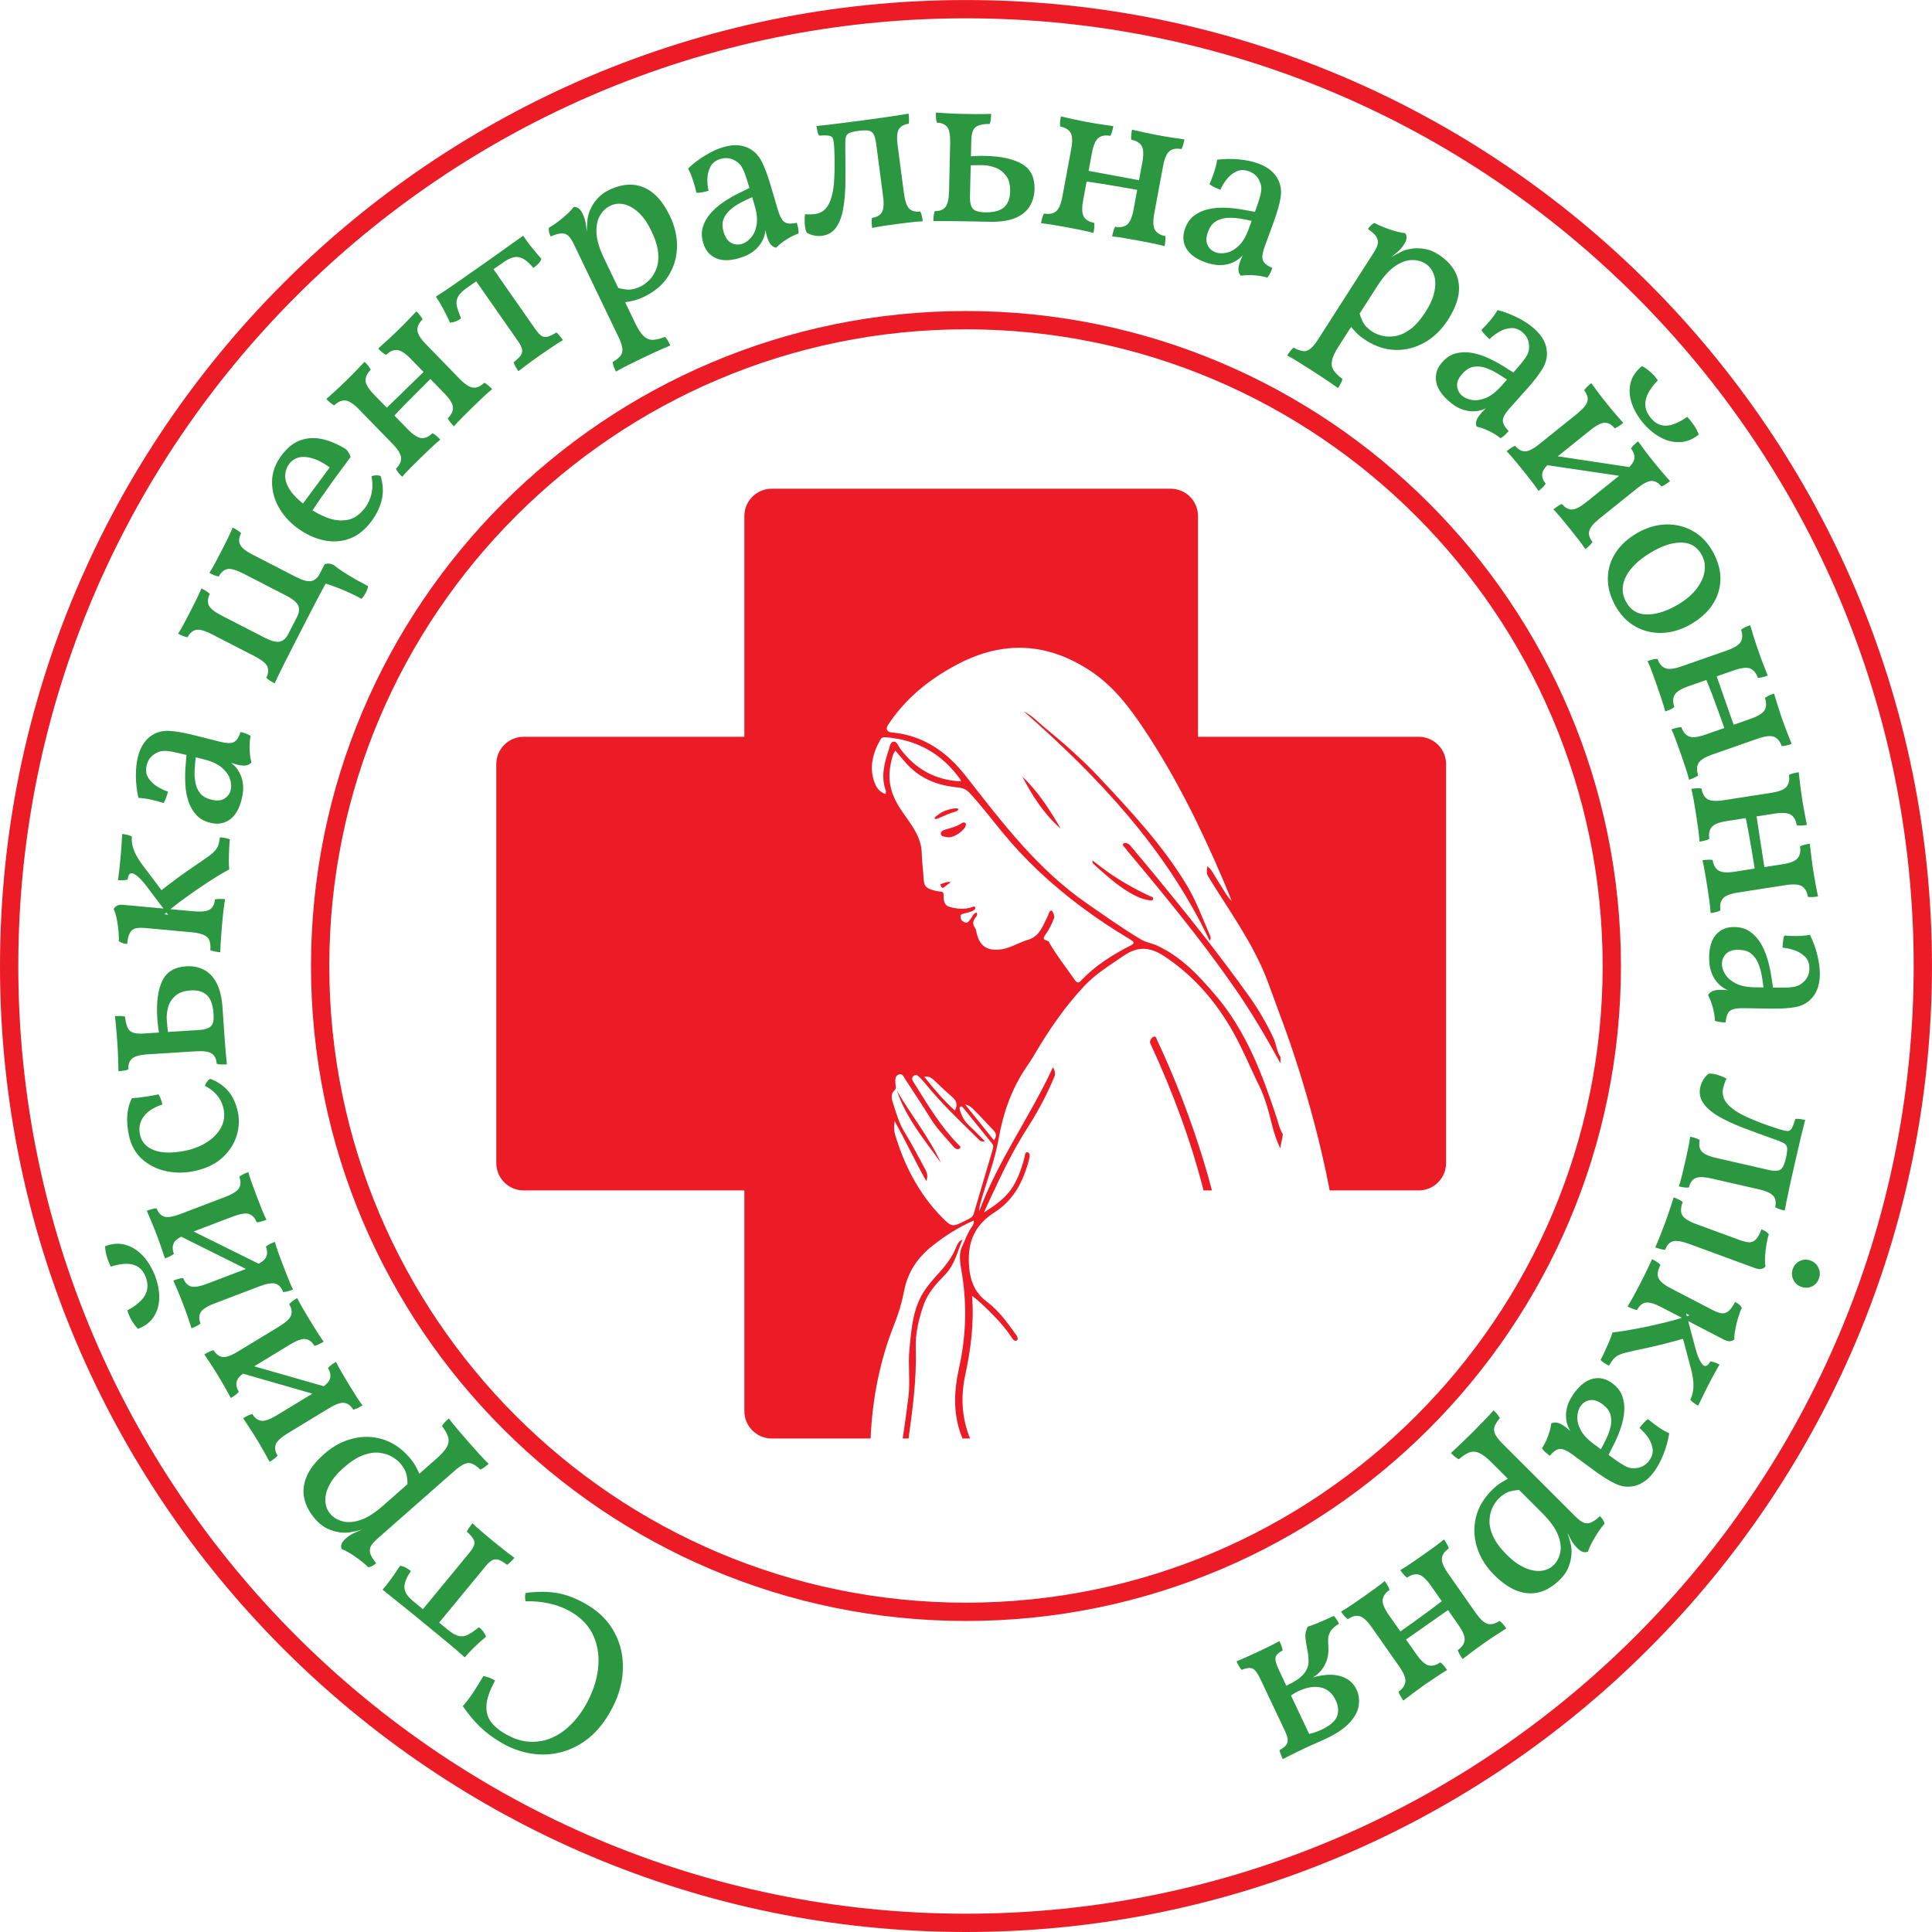 <svg width="75" height="75" viewBox="0 0 75 75" fill="none" xmlns="http://www.w3.org/2000/svg">
<path d="M37.499 12.784C23.871 12.784 12.783 23.871 12.783 37.5C12.783 51.129 23.871 62.216 37.499 62.216C51.128 62.216 62.215 51.129 62.215 37.5C62.215 23.871 51.128 12.784 37.499 12.784ZM37.499 62.926C23.479 62.926 12.073 51.52 12.073 37.5C12.073 23.48 23.479 12.074 37.499 12.074C51.519 12.074 62.925 23.48 62.925 37.5C62.925 51.52 51.519 62.926 37.499 62.926Z" fill="#EC1C26"/>
<path d="M37.499 0.711C17.213 0.711 0.71 17.215 0.71 37.5C0.71 57.786 17.213 74.29 37.499 74.29C57.785 74.29 74.289 57.786 74.289 37.5C74.289 17.215 57.785 0.711 37.499 0.711ZM37.499 75C16.822 75 0 58.178 0 37.5C0 16.823 16.822 0.001 37.499 0.001C58.177 0.001 74.999 16.823 74.999 37.5C74.999 58.178 58.177 75 37.499 75Z" fill="#EC1C26"/>
<path d="M22.776 62.285C23.262 62.569 23.625 62.937 23.863 63.389C24.101 63.84 24.206 64.335 24.177 64.877C24.149 65.418 23.976 65.961 23.658 66.504C23.395 66.954 23.093 67.304 22.751 67.553C22.409 67.802 22.048 67.967 21.668 68.047C21.288 68.127 20.91 68.131 20.535 68.059C20.16 67.987 19.805 67.853 19.47 67.657C19.14 67.465 18.86 67.255 18.627 67.028C18.395 66.802 18.174 66.536 17.966 66.232C18.11 66.07 18.247 65.889 18.378 65.689C18.509 65.488 18.638 65.281 18.763 65.066C18.846 65.079 18.922 65.1 18.991 65.126C19.06 65.152 19.137 65.19 19.22 65.238C19.014 65.616 18.902 65.933 18.885 66.19C18.869 66.447 18.925 66.662 19.055 66.836C19.185 67.01 19.365 67.165 19.595 67.299C19.925 67.492 20.242 67.596 20.548 67.614C20.854 67.63 21.14 67.582 21.407 67.468C21.673 67.354 21.917 67.189 22.137 66.974C22.358 66.759 22.549 66.513 22.71 66.235C22.982 65.769 23.149 65.3 23.211 64.828C23.273 64.356 23.219 63.923 23.049 63.528C22.88 63.134 22.586 62.816 22.167 62.572C21.916 62.425 21.635 62.317 21.325 62.248C21.014 62.178 20.708 62.151 20.406 62.163C20.389 62.119 20.382 62.063 20.382 61.997C20.382 61.93 20.39 61.877 20.407 61.838C20.856 61.778 21.264 61.779 21.63 61.842C21.997 61.905 22.379 62.053 22.776 62.285Z" fill="#2B9740"/>
<path d="M19.968 60.474C19.926 60.525 19.88 60.575 19.831 60.625C19.782 60.675 19.733 60.715 19.685 60.746C19.555 60.647 19.445 60.583 19.356 60.552C19.267 60.522 19.184 60.528 19.106 60.57C19.028 60.611 18.939 60.693 18.839 60.815L16.915 63.15L16.284 62.63L18.208 60.295C18.308 60.173 18.373 60.071 18.401 59.989C18.43 59.906 18.421 59.824 18.374 59.743C18.328 59.661 18.243 59.566 18.121 59.458C18.142 59.413 18.174 59.36 18.215 59.3C18.257 59.24 18.299 59.184 18.341 59.133C18.45 59.239 18.573 59.349 18.709 59.465C18.845 59.581 18.981 59.696 19.116 59.807C19.21 59.884 19.309 59.964 19.414 60.046C19.518 60.129 19.619 60.207 19.714 60.282C19.809 60.357 19.894 60.421 19.968 60.474ZM18.595 63.169C18.665 63.227 18.72 63.281 18.759 63.334C18.799 63.386 18.836 63.454 18.869 63.536C18.698 63.678 18.541 63.818 18.4 63.956C18.258 64.094 18.139 64.222 18.043 64.339C17.953 64.257 17.852 64.168 17.739 64.071C17.627 63.974 17.504 63.871 17.371 63.761C17.238 63.652 17.095 63.534 16.943 63.409C16.791 63.284 16.631 63.152 16.463 63.013C16.243 62.832 16.034 62.662 15.835 62.502C15.637 62.343 15.453 62.195 15.283 62.059C15.113 61.922 14.969 61.806 14.852 61.71C14.953 61.597 15.058 61.465 15.166 61.315C15.274 61.164 15.396 60.988 15.531 60.785C15.61 60.795 15.683 60.818 15.751 60.855C15.819 60.891 15.886 60.937 15.951 60.99C15.777 61.24 15.693 61.451 15.699 61.625C15.705 61.799 15.816 61.974 16.031 62.151L17.377 63.261C17.55 63.403 17.7 63.487 17.824 63.511C17.95 63.536 18.07 63.515 18.186 63.45C18.303 63.386 18.439 63.291 18.595 63.169Z" fill="#2B9740"/>
<path d="M18.969 56.826C18.906 56.882 18.848 56.928 18.796 56.966C18.745 57.003 18.695 57.032 18.646 57.05C18.529 56.935 18.423 56.858 18.329 56.82C18.235 56.782 18.134 56.787 18.026 56.834C17.918 56.88 17.789 56.97 17.639 57.102L14.638 59.744C14.529 59.84 14.45 59.93 14.402 60.013C14.354 60.096 14.344 60.189 14.371 60.294C14.399 60.399 14.477 60.528 14.604 60.682C14.554 60.726 14.505 60.762 14.456 60.789C14.407 60.815 14.354 60.834 14.298 60.843C14.165 60.71 13.995 60.573 13.79 60.431C13.584 60.289 13.408 60.19 13.261 60.134C13.239 60.08 13.236 60.02 13.253 59.953C13.271 59.885 13.329 59.807 13.429 59.719C13.534 59.627 13.646 59.555 13.765 59.502C13.884 59.449 14.043 59.38 14.242 59.294L14.227 59.017L16.962 56.608C17.157 56.436 17.288 56.284 17.354 56.153C17.421 56.022 17.433 55.895 17.392 55.77C17.35 55.644 17.272 55.508 17.157 55.359C17.181 55.313 17.215 55.267 17.259 55.22C17.303 55.173 17.356 55.122 17.42 55.066C17.476 55.139 17.543 55.222 17.623 55.318C17.703 55.413 17.788 55.513 17.877 55.62C17.967 55.727 18.06 55.834 18.157 55.944C18.297 56.103 18.445 56.269 18.601 56.442C18.758 56.615 18.88 56.743 18.969 56.826ZM15.877 56.559C15.989 56.686 16.077 56.808 16.14 56.926C16.203 57.044 16.269 57.178 16.336 57.328L15.812 57.791C15.827 57.616 15.819 57.447 15.789 57.284C15.758 57.121 15.673 56.96 15.533 56.801C15.449 56.705 15.339 56.619 15.202 56.542C15.065 56.465 14.903 56.415 14.715 56.395C14.528 56.374 14.319 56.407 14.088 56.494C13.857 56.579 13.605 56.743 13.332 56.983C13.091 57.195 12.913 57.411 12.796 57.631C12.679 57.851 12.623 58.061 12.63 58.261C12.637 58.462 12.704 58.635 12.832 58.78C12.948 58.912 13.104 59.004 13.3 59.058C13.497 59.111 13.726 59.094 13.989 59.008C14.253 58.922 14.543 58.738 14.861 58.458L14.313 59.292C14.115 59.361 13.959 59.408 13.844 59.433C13.728 59.458 13.642 59.475 13.586 59.484C13.481 59.504 13.351 59.504 13.193 59.486C13.035 59.467 12.873 59.417 12.706 59.339C12.54 59.259 12.39 59.145 12.258 58.995C12.022 58.726 11.873 58.452 11.812 58.171C11.75 57.89 11.781 57.604 11.905 57.315C12.028 57.023 12.256 56.732 12.588 56.44C12.925 56.144 13.291 55.946 13.688 55.847C14.085 55.748 14.474 55.756 14.855 55.873C15.236 55.989 15.576 56.218 15.877 56.559Z" fill="#2B9740"/>
<path d="M14.07 54.558C13.997 54.603 13.934 54.638 13.879 54.664C13.824 54.69 13.769 54.71 13.712 54.723C13.618 54.567 13.503 54.48 13.367 54.46C13.231 54.44 13.028 54.511 12.758 54.675L11.174 55.638C10.905 55.801 10.748 55.948 10.703 56.078C10.658 56.209 10.682 56.351 10.777 56.506C10.74 56.551 10.696 56.591 10.644 56.63C10.593 56.668 10.534 56.707 10.466 56.748C10.403 56.631 10.329 56.498 10.246 56.35C10.164 56.203 10.073 56.048 9.976 55.888C9.878 55.727 9.783 55.576 9.689 55.434C9.596 55.292 9.512 55.166 9.438 55.055C9.505 55.014 9.568 54.98 9.625 54.952C9.683 54.925 9.739 54.904 9.795 54.891C9.89 55.047 10.005 55.134 10.141 55.154C10.278 55.174 10.48 55.102 10.749 54.939L12.334 53.976C12.603 53.812 12.76 53.666 12.805 53.536C12.85 53.406 12.825 53.263 12.731 53.107C12.768 53.064 12.811 53.023 12.86 52.987C12.909 52.95 12.969 52.91 13.041 52.866C13.1 52.986 13.172 53.12 13.258 53.266C13.343 53.412 13.435 53.566 13.532 53.726C13.63 53.887 13.724 54.039 13.815 54.182C13.905 54.326 13.991 54.451 14.07 54.558ZM12.807 53.881L12.341 54.163L9.158 53.247L9.617 52.969L12.807 53.881ZM12.565 52.081C12.492 52.126 12.429 52.161 12.374 52.187C12.319 52.213 12.263 52.233 12.207 52.245C12.113 52.09 11.997 52.003 11.861 51.983C11.725 51.962 11.523 52.034 11.253 52.198L9.669 53.161C9.4 53.324 9.243 53.471 9.198 53.601C9.153 53.731 9.177 53.873 9.272 54.029C9.234 54.073 9.19 54.114 9.139 54.152C9.088 54.19 9.029 54.23 8.961 54.271C8.898 54.154 8.824 54.021 8.741 53.873C8.658 53.725 8.568 53.571 8.47 53.41C8.373 53.25 8.278 53.098 8.184 52.957C8.091 52.815 8.007 52.688 7.933 52.578C8 52.537 8.062 52.503 8.12 52.475C8.177 52.447 8.234 52.426 8.29 52.414C8.385 52.569 8.5 52.657 8.636 52.677C8.772 52.697 8.975 52.625 9.244 52.462L10.829 51.499C11.098 51.335 11.255 51.189 11.3 51.058C11.345 50.928 11.32 50.785 11.226 50.63C11.263 50.586 11.306 50.546 11.354 50.509C11.403 50.473 11.464 50.432 11.536 50.389C11.595 50.508 11.667 50.643 11.753 50.789C11.838 50.935 11.93 51.089 12.027 51.249C12.125 51.41 12.219 51.562 12.309 51.705C12.4 51.848 12.485 51.974 12.565 52.081Z" fill="#2B9740"/>
<path d="M10.256 49.165L9.746 49.359L6.782 47.882L7.283 47.692L10.256 49.165ZM11.375 50.061C11.296 50.091 11.227 50.114 11.168 50.13C11.11 50.146 11.051 50.155 10.994 50.158C10.929 49.988 10.832 49.88 10.702 49.836C10.571 49.792 10.359 49.826 10.064 49.938L8.332 50.598C8.038 50.71 7.857 50.826 7.789 50.946C7.721 51.066 7.719 51.211 7.784 51.381C7.74 51.417 7.689 51.45 7.632 51.478C7.575 51.506 7.509 51.534 7.435 51.562C7.394 51.436 7.345 51.292 7.291 51.131C7.236 50.97 7.175 50.803 7.108 50.627C7.041 50.452 6.975 50.285 6.909 50.129C6.843 49.973 6.783 49.833 6.73 49.711C6.804 49.683 6.871 49.661 6.933 49.643C6.994 49.627 7.054 49.617 7.111 49.614C7.176 49.784 7.274 49.892 7.404 49.936C7.534 49.98 7.746 49.946 8.041 49.834L9.773 49.174C10.068 49.062 10.249 48.946 10.316 48.826C10.384 48.706 10.386 48.561 10.321 48.391C10.365 48.355 10.415 48.323 10.469 48.296C10.524 48.268 10.591 48.24 10.67 48.209C10.706 48.339 10.753 48.483 10.81 48.642C10.868 48.802 10.93 48.969 10.997 49.145C11.064 49.32 11.129 49.487 11.193 49.644C11.255 49.802 11.316 49.941 11.375 50.061ZM10.343 47.352C10.264 47.382 10.195 47.405 10.136 47.421C10.077 47.437 10.019 47.446 9.962 47.449C9.897 47.279 9.799 47.171 9.669 47.128C9.539 47.083 9.327 47.117 9.032 47.229L7.3 47.889C7.006 48.002 6.825 48.118 6.757 48.237C6.689 48.357 6.687 48.502 6.752 48.672C6.707 48.708 6.657 48.741 6.599 48.769C6.542 48.797 6.477 48.825 6.403 48.853C6.361 48.727 6.313 48.583 6.258 48.422C6.204 48.262 6.143 48.094 6.076 47.918C6.009 47.743 5.943 47.577 5.876 47.42C5.811 47.264 5.751 47.125 5.698 47.002C5.771 46.975 5.839 46.952 5.9 46.935C5.962 46.918 6.021 46.908 6.079 46.906C6.144 47.076 6.241 47.183 6.372 47.227C6.502 47.272 6.714 47.237 7.009 47.125L8.741 46.465C9.035 46.353 9.216 46.237 9.284 46.117C9.352 45.997 9.353 45.852 9.289 45.682C9.333 45.646 9.383 45.614 9.437 45.587C9.492 45.56 9.558 45.531 9.638 45.501C9.674 45.63 9.721 45.774 9.778 45.934C9.836 46.093 9.898 46.261 9.965 46.436C10.032 46.612 10.097 46.778 10.16 46.936C10.223 47.093 10.284 47.232 10.343 47.352ZM6.021 49.534C6.133 49.829 6.186 50.113 6.181 50.387C6.175 50.662 6.105 50.904 5.971 51.114C5.837 51.324 5.631 51.481 5.354 51.587C5.266 51.491 5.186 51.384 5.115 51.265C5.043 51.147 4.987 51.014 4.944 50.868C5.283 50.687 5.512 50.491 5.629 50.281C5.747 50.071 5.756 49.836 5.657 49.575C5.56 49.321 5.401 49.161 5.178 49.097C4.956 49.032 4.662 49.057 4.297 49.17C4.232 49.032 4.179 48.895 4.14 48.758C4.1 48.621 4.081 48.494 4.082 48.377C4.365 48.268 4.633 48.252 4.885 48.328C5.138 48.404 5.361 48.547 5.555 48.759C5.749 48.97 5.904 49.229 6.021 49.534Z" fill="#2B9740"/>
<path d="M8.158 41.88C8.447 41.987 8.681 42.146 8.861 42.356C9.04 42.566 9.165 42.84 9.236 43.178C9.299 43.481 9.281 43.789 9.182 44.103C9.084 44.418 8.898 44.7 8.625 44.948C8.351 45.197 7.984 45.37 7.521 45.465C7.165 45.539 6.809 45.539 6.453 45.465C6.098 45.389 5.787 45.236 5.522 45.004C5.257 44.771 5.084 44.456 5.001 44.058C4.944 43.786 4.925 43.529 4.942 43.286C4.96 43.045 5.02 42.826 5.122 42.632C5.299 42.62 5.472 42.601 5.639 42.575C5.807 42.55 5.977 42.519 6.149 42.484C6.183 42.526 6.214 42.586 6.242 42.663C6.271 42.741 6.292 42.812 6.305 42.877C5.969 42.985 5.726 43.141 5.577 43.345C5.427 43.55 5.38 43.782 5.434 44.043C5.494 44.334 5.679 44.537 5.987 44.652C6.296 44.767 6.705 44.772 7.215 44.666C7.512 44.604 7.782 44.497 8.025 44.344C8.269 44.191 8.453 44.003 8.576 43.78C8.7 43.556 8.733 43.307 8.677 43.035C8.637 42.845 8.556 42.674 8.432 42.524C8.307 42.373 8.149 42.25 7.955 42.154C7.969 42.102 7.994 42.05 8.03 42C8.066 41.949 8.109 41.909 8.158 41.88Z" fill="#2B9740"/>
<path d="M8.806 41.318C8.721 41.323 8.649 41.325 8.587 41.322C8.527 41.32 8.469 41.312 8.413 41.297C8.402 41.116 8.34 40.985 8.229 40.904C8.117 40.823 7.905 40.793 7.59 40.812L5.74 40.929C5.426 40.949 5.218 41.007 5.118 41.101C5.018 41.196 4.973 41.334 4.985 41.514C4.932 41.536 4.873 41.552 4.81 41.562C4.747 41.572 4.677 41.58 4.598 41.584C4.596 41.451 4.592 41.295 4.587 41.117C4.581 40.937 4.572 40.739 4.558 40.522C4.549 40.377 4.538 40.238 4.527 40.105C4.515 39.972 4.505 39.848 4.494 39.734C4.484 39.619 4.473 39.522 4.462 39.444C4.529 39.44 4.599 39.439 4.671 39.44C4.744 39.442 4.806 39.45 4.855 39.465C4.877 39.712 4.932 39.888 5.02 39.992C5.109 40.095 5.286 40.139 5.552 40.122L7.72 39.985C7.877 39.975 8 39.949 8.088 39.907C8.177 39.864 8.235 39.801 8.263 39.714C8.29 39.627 8.3 39.508 8.29 39.357C8.268 39.018 8.184 38.778 8.035 38.635C7.886 38.493 7.679 38.431 7.413 38.447C7.141 38.464 6.936 38.536 6.798 38.663C6.661 38.791 6.57 38.937 6.526 39.104C6.482 39.271 6.464 39.424 6.473 39.563C6.476 39.611 6.483 39.699 6.494 39.825C6.505 39.952 6.52 40.06 6.538 40.151L6.184 40.173C6.165 40.059 6.148 39.946 6.135 39.834C6.122 39.724 6.112 39.619 6.106 39.522C6.067 38.912 6.131 38.431 6.297 38.081C6.463 37.73 6.773 37.541 7.226 37.512C7.474 37.496 7.701 37.539 7.908 37.642C8.115 37.744 8.282 37.919 8.41 38.166C8.538 38.412 8.615 38.741 8.641 39.152C8.667 39.57 8.691 39.911 8.711 40.177C8.731 40.442 8.748 40.663 8.762 40.839C8.776 41.013 8.791 41.173 8.806 41.318Z" fill="#2B9740"/>
<path d="M8.898 33.751C8.674 33.87 8.41 34.028 8.106 34.226C7.802 34.423 7.497 34.632 7.191 34.854C6.885 35.075 6.616 35.287 6.384 35.491L6.528 35.514L5.796 34.544C5.628 34.315 5.49 34.152 5.38 34.053C5.27 33.956 5.185 33.904 5.125 33.898C5.077 33.894 5.039 33.913 5.01 33.956C4.982 33.999 4.964 34.063 4.956 34.147C4.894 34.159 4.833 34.168 4.771 34.171C4.71 34.175 4.647 34.173 4.58 34.168C4.598 34.035 4.614 33.913 4.627 33.802C4.641 33.691 4.652 33.587 4.66 33.49C4.669 33.394 4.677 33.306 4.684 33.228C4.694 33.126 4.704 32.999 4.715 32.848C4.726 32.697 4.735 32.539 4.744 32.375C4.805 32.381 4.869 32.392 4.938 32.407C5.006 32.423 5.066 32.445 5.119 32.474C5.108 32.588 5.116 32.703 5.142 32.819C5.168 32.933 5.214 33.056 5.281 33.187C5.349 33.318 5.445 33.465 5.569 33.628L6.383 34.707L6.092 34.698C6.329 34.507 6.582 34.311 6.853 34.111C7.124 33.91 7.467 33.671 7.881 33.393C8.063 33.27 8.197 33.168 8.283 33.087C8.37 33.008 8.429 32.924 8.461 32.839C8.494 32.754 8.519 32.642 8.538 32.505C8.622 32.512 8.696 32.522 8.758 32.533C8.821 32.545 8.876 32.563 8.923 32.585C8.909 32.73 8.9 32.866 8.894 32.993C8.889 33.12 8.885 33.245 8.883 33.366C8.881 33.487 8.886 33.616 8.898 33.751ZM8.549 36.968C8.488 36.962 8.424 36.953 8.355 36.941C8.286 36.928 8.223 36.91 8.164 36.886C8.186 36.645 8.145 36.476 8.042 36.378C7.938 36.281 7.735 36.217 7.433 36.19L5.642 36.026C5.497 36.013 5.377 36.016 5.281 36.034C5.185 36.052 5.108 36.108 5.051 36.2C4.994 36.292 4.956 36.44 4.937 36.646C4.871 36.639 4.811 36.628 4.758 36.611C4.705 36.594 4.656 36.568 4.61 36.533C4.618 36.443 4.615 36.314 4.6 36.145C4.585 35.976 4.561 35.811 4.527 35.65C4.493 35.489 4.455 35.369 4.413 35.293C4.436 35.24 4.477 35.197 4.535 35.163C4.592 35.128 4.679 35.116 4.794 35.127L7.508 35.376C7.81 35.403 8.02 35.381 8.139 35.31C8.259 35.239 8.326 35.107 8.344 34.914C8.406 34.901 8.477 34.896 8.556 34.896C8.635 34.898 8.695 34.9 8.738 34.904C8.711 35.06 8.688 35.225 8.669 35.4C8.65 35.575 8.633 35.749 8.617 35.924C8.606 36.039 8.597 36.158 8.589 36.282C8.58 36.406 8.572 36.525 8.565 36.64C8.557 36.755 8.552 36.864 8.549 36.968Z" fill="#2B9740"/>
<path d="M8.956 30.67C8.988 30.54 8.979 30.397 8.928 30.241C8.877 30.084 8.772 29.938 8.613 29.8C8.454 29.664 8.227 29.558 7.934 29.483L7.599 29.399C7.579 29.551 7.565 29.713 7.556 29.885C7.547 30.058 7.557 30.223 7.586 30.38C7.615 30.537 7.675 30.674 7.768 30.791C7.86 30.908 8.003 30.992 8.197 31.04C8.414 31.095 8.586 31.082 8.713 31.002C8.839 30.921 8.92 30.811 8.956 30.67ZM9.76 29.598C9.715 29.655 9.649 29.694 9.563 29.712C9.477 29.731 9.352 29.72 9.187 29.678C9.134 29.665 9.072 29.646 9 29.622C8.928 29.597 8.865 29.569 8.811 29.536L8.815 29.519C8.905 29.56 8.996 29.626 9.089 29.714C9.183 29.804 9.257 29.909 9.314 30.029C9.377 30.151 9.417 30.295 9.435 30.462C9.452 30.629 9.433 30.821 9.378 31.039C9.285 31.408 9.13 31.67 8.914 31.821C8.697 31.973 8.445 32.012 8.158 31.939C7.929 31.882 7.747 31.778 7.613 31.628C7.479 31.479 7.379 31.304 7.314 31.103C7.249 30.903 7.21 30.692 7.196 30.474C7.183 30.255 7.183 30.044 7.197 29.841C7.211 29.639 7.224 29.461 7.238 29.308C6.997 29.248 6.808 29.205 6.67 29.179C6.533 29.154 6.422 29.144 6.336 29.151C6.25 29.157 6.171 29.18 6.098 29.217C5.992 29.266 5.906 29.33 5.839 29.41C5.772 29.49 5.724 29.585 5.696 29.697C5.647 29.891 5.669 30.059 5.761 30.201C5.853 30.343 5.973 30.458 6.12 30.544C6.267 30.632 6.401 30.693 6.523 30.73C6.507 30.795 6.482 30.874 6.448 30.969C6.415 31.064 6.381 31.132 6.345 31.173C6.201 31.124 6.038 31.08 5.854 31.039C5.671 31 5.51 30.978 5.374 30.975C5.311 30.703 5.279 30.424 5.275 30.139C5.272 29.854 5.299 29.6 5.355 29.377C5.41 29.16 5.488 28.981 5.589 28.841C5.69 28.701 5.802 28.596 5.926 28.527C6.111 28.411 6.329 28.36 6.579 28.373C6.828 28.387 7.15 28.443 7.543 28.542L8.513 28.787C8.677 28.828 8.811 28.848 8.915 28.845C9.018 28.843 9.102 28.81 9.165 28.745C9.228 28.68 9.286 28.569 9.338 28.414C9.396 28.428 9.462 28.448 9.534 28.473C9.606 28.497 9.671 28.529 9.73 28.569C9.698 28.717 9.685 28.887 9.69 29.078C9.695 29.27 9.718 29.444 9.76 29.598Z" fill="#2B9740"/>
<path d="M14.037 23.247C13.754 23.095 13.467 22.96 13.176 22.845C12.884 22.73 12.624 22.643 12.394 22.586L12.281 22.528L12.601 21.906C12.713 21.861 12.831 21.87 12.955 21.934C13.094 22.047 13.276 22.173 13.501 22.312C13.726 22.451 13.989 22.599 14.29 22.754C14.276 22.835 14.246 22.92 14.2 23.009C14.155 23.098 14.1 23.177 14.037 23.247ZM9.033 20.48C9.108 20.518 9.171 20.554 9.222 20.588C9.274 20.621 9.319 20.658 9.359 20.699C9.276 20.861 9.262 21.005 9.316 21.131C9.37 21.258 9.537 21.393 9.817 21.537L11.466 22.385C11.746 22.529 11.953 22.586 12.088 22.556C12.222 22.527 12.331 22.431 12.414 22.27C12.471 22.278 12.529 22.295 12.589 22.318C12.648 22.342 12.713 22.372 12.783 22.408C12.736 22.485 12.681 22.582 12.619 22.696C12.556 22.811 12.468 22.976 12.353 23.193C12.238 23.41 12.084 23.707 11.89 24.084L11.508 24.828C11.311 25.21 11.159 25.51 11.051 25.727C10.943 25.944 10.859 26.112 10.801 26.232C10.743 26.352 10.697 26.451 10.664 26.529C10.594 26.493 10.532 26.458 10.478 26.424C10.424 26.389 10.377 26.352 10.337 26.31C10.42 26.148 10.434 26.005 10.38 25.878C10.326 25.751 10.159 25.616 9.879 25.472L8.23 24.624C7.95 24.48 7.743 24.423 7.608 24.453C7.474 24.482 7.365 24.578 7.282 24.74C7.225 24.731 7.169 24.715 7.112 24.693C7.055 24.671 6.989 24.64 6.914 24.602C6.986 24.488 7.061 24.357 7.142 24.208C7.222 24.059 7.305 23.9 7.391 23.733C7.477 23.566 7.557 23.406 7.632 23.254C7.707 23.102 7.769 22.964 7.819 22.84C7.895 22.878 7.958 22.915 8.009 22.947C8.06 22.98 8.106 23.018 8.146 23.059C8.063 23.22 8.049 23.364 8.103 23.491C8.157 23.618 8.324 23.753 8.604 23.897L10.253 24.744C10.522 24.883 10.724 24.938 10.859 24.908C10.993 24.878 11.102 24.782 11.185 24.621L11.534 23.942C11.617 23.78 11.631 23.636 11.577 23.51C11.523 23.383 11.362 23.251 11.092 23.112L9.443 22.264C9.163 22.121 8.956 22.063 8.821 22.093C8.687 22.123 8.578 22.218 8.495 22.38C8.439 22.371 8.382 22.356 8.325 22.334C8.269 22.311 8.202 22.28 8.127 22.241C8.199 22.129 8.274 21.997 8.355 21.848C8.435 21.698 8.518 21.54 8.604 21.373C8.69 21.206 8.77 21.047 8.845 20.894C8.92 20.742 8.982 20.604 9.033 20.48Z" fill="#2B9740"/>
<path d="M14.42 20.233C14.163 20.578 13.872 20.808 13.547 20.92C13.222 21.033 12.884 21.049 12.534 20.967C12.184 20.884 11.851 20.726 11.534 20.491C11.223 20.26 10.981 19.987 10.809 19.67C10.636 19.353 10.554 19.022 10.561 18.677C10.569 18.332 10.688 18.003 10.919 17.692C11.153 17.375 11.41 17.172 11.689 17.081C11.968 16.99 12.257 16.982 12.556 17.056C12.855 17.131 13.15 17.262 13.442 17.448C13.525 17.54 13.58 17.637 13.609 17.741C13.547 17.824 13.456 17.948 13.333 18.114C13.21 18.279 13.072 18.468 12.919 18.678C12.767 18.89 12.613 19.107 12.457 19.331C12.303 19.556 12.158 19.769 12.023 19.971L11.651 19.695L12.799 18.147C12.478 17.909 12.174 17.774 11.888 17.743C11.602 17.712 11.379 17.803 11.22 18.017C11.134 18.134 11.084 18.275 11.072 18.439C11.059 18.603 11.115 18.788 11.238 18.992C11.362 19.197 11.586 19.42 11.912 19.662C12.151 19.839 12.405 19.981 12.677 20.088C12.948 20.195 13.215 20.227 13.477 20.184C13.739 20.141 13.975 19.978 14.184 19.696C14.303 19.535 14.384 19.35 14.427 19.141C14.469 18.93 14.467 18.714 14.421 18.492C14.47 18.468 14.531 18.453 14.604 18.451C14.677 18.45 14.735 18.46 14.778 18.484C14.874 18.812 14.888 19.119 14.82 19.404C14.751 19.689 14.618 19.965 14.42 20.233Z" fill="#2B9740"/>
<path d="M15.281 16.166L14.983 15.86L16.468 14.415L16.734 14.688C16.608 14.811 16.454 14.963 16.272 15.145C16.09 15.327 15.908 15.51 15.728 15.694C15.548 15.877 15.399 16.035 15.281 16.166ZM17.622 16.551C17.563 16.491 17.514 16.437 17.476 16.388C17.438 16.341 17.407 16.291 17.382 16.24C17.521 16.104 17.588 15.965 17.583 15.821C17.579 15.678 17.467 15.493 17.247 15.267L15.954 13.939C15.734 13.713 15.553 13.596 15.409 13.588C15.265 13.58 15.124 13.643 14.986 13.778C14.934 13.752 14.884 13.718 14.836 13.677C14.787 13.635 14.735 13.587 14.68 13.53C14.785 13.437 14.903 13.331 15.035 13.21C15.167 13.09 15.303 12.962 15.442 12.827C15.581 12.692 15.713 12.559 15.839 12.427C15.965 12.296 16.074 12.182 16.165 12.085C16.22 12.141 16.267 12.194 16.307 12.244C16.348 12.294 16.38 12.345 16.405 12.396C16.266 12.531 16.199 12.671 16.203 12.815C16.208 12.959 16.32 13.143 16.54 13.368L17.833 14.697C18.053 14.923 18.234 15.04 18.378 15.048C18.521 15.056 18.662 14.993 18.801 14.857C18.852 14.884 18.901 14.917 18.948 14.956C18.994 14.995 19.047 15.045 19.106 15.106C19.002 15.19 18.884 15.295 18.752 15.419C18.619 15.543 18.484 15.674 18.345 15.809C18.206 15.944 18.074 16.075 17.948 16.202C17.822 16.328 17.713 16.445 17.622 16.551ZM15.61 18.51C15.55 18.449 15.502 18.395 15.464 18.348C15.426 18.3 15.395 18.25 15.37 18.198C15.508 18.063 15.576 17.924 15.571 17.78C15.567 17.636 15.455 17.452 15.235 17.226L13.942 15.898C13.722 15.672 13.54 15.555 13.397 15.547C13.254 15.538 13.113 15.602 12.974 15.737C12.923 15.711 12.873 15.677 12.824 15.636C12.775 15.594 12.724 15.545 12.669 15.489C12.773 15.396 12.891 15.289 13.023 15.169C13.155 15.049 13.291 14.921 13.43 14.785C13.569 14.65 13.701 14.517 13.827 14.386C13.953 14.255 14.062 14.141 14.153 14.044C14.208 14.1 14.255 14.153 14.296 14.203C14.335 14.253 14.368 14.303 14.393 14.355C14.254 14.49 14.187 14.63 14.191 14.773C14.196 14.917 14.308 15.102 14.528 15.327L15.821 16.656C16.041 16.881 16.222 16.998 16.366 17.007C16.509 17.015 16.65 16.952 16.789 16.816C16.84 16.843 16.889 16.876 16.936 16.915C16.982 16.954 17.035 17.004 17.094 17.065C16.99 17.149 16.872 17.253 16.74 17.378C16.608 17.502 16.472 17.633 16.333 17.768C16.194 17.903 16.061 18.034 15.936 18.161C15.81 18.288 15.701 18.404 15.61 18.51Z" fill="#2B9740"/>
<path d="M20.124 14.409C20.086 14.355 20.049 14.297 20.015 14.237C19.98 14.176 19.954 14.118 19.938 14.063C20.068 13.964 20.16 13.876 20.213 13.799C20.266 13.721 20.283 13.639 20.264 13.553C20.244 13.467 20.189 13.359 20.099 13.23L18.368 10.749L19.038 10.28L20.77 12.762C20.86 12.892 20.941 12.981 21.012 13.031C21.084 13.081 21.166 13.094 21.256 13.071C21.348 13.048 21.462 12.992 21.6 12.904C21.637 12.937 21.679 12.981 21.726 13.037C21.773 13.093 21.815 13.149 21.853 13.203C21.722 13.28 21.582 13.368 21.434 13.468C21.286 13.568 21.139 13.668 20.995 13.769C20.896 13.838 20.792 13.912 20.685 13.991C20.577 14.069 20.475 14.144 20.377 14.216C20.28 14.288 20.195 14.352 20.124 14.409ZM17.898 12.362C17.823 12.414 17.755 12.452 17.695 12.476C17.634 12.5 17.559 12.517 17.47 12.527C17.38 12.324 17.287 12.136 17.192 11.962C17.097 11.789 17.006 11.64 16.919 11.515C17.022 11.451 17.135 11.378 17.259 11.295C17.382 11.213 17.515 11.122 17.656 11.023C17.798 10.925 17.95 10.819 18.111 10.706C18.272 10.593 18.442 10.475 18.621 10.35C18.855 10.187 19.075 10.032 19.282 9.883C19.489 9.735 19.681 9.598 19.858 9.47C20.035 9.343 20.186 9.236 20.31 9.149C20.392 9.277 20.491 9.414 20.606 9.558C20.722 9.703 20.859 9.867 21.018 10.052C20.987 10.125 20.945 10.189 20.892 10.245C20.838 10.301 20.777 10.353 20.707 10.402C20.514 10.167 20.333 10.029 20.164 9.988C19.995 9.947 19.796 10.007 19.568 10.166L18.137 11.164C17.953 11.293 17.833 11.414 17.776 11.527C17.718 11.641 17.705 11.763 17.737 11.893C17.768 12.023 17.822 12.179 17.898 12.362Z" fill="#2B9740"/>
<path d="M25.003 11.52C24.851 11.594 24.709 11.645 24.578 11.674C24.448 11.703 24.301 11.73 24.138 11.755L23.835 11.124C23.999 11.187 24.164 11.225 24.329 11.24C24.494 11.255 24.672 11.216 24.863 11.124C24.978 11.069 25.091 10.986 25.202 10.875C25.314 10.765 25.404 10.622 25.475 10.447C25.546 10.271 25.571 10.061 25.55 9.816C25.529 9.57 25.44 9.284 25.282 8.956C25.143 8.667 24.984 8.436 24.803 8.264C24.623 8.092 24.436 7.982 24.241 7.934C24.047 7.886 23.862 7.904 23.688 7.989C23.529 8.065 23.398 8.19 23.294 8.365C23.19 8.539 23.143 8.765 23.156 9.041C23.168 9.318 23.265 9.647 23.449 10.029L22.794 9.276C22.781 9.067 22.779 8.904 22.786 8.786C22.793 8.668 22.799 8.58 22.806 8.524C22.816 8.418 22.851 8.292 22.911 8.145C22.972 7.999 23.063 7.856 23.184 7.717C23.305 7.578 23.456 7.465 23.636 7.378C23.959 7.223 24.263 7.154 24.55 7.171C24.837 7.188 25.103 7.294 25.35 7.492C25.596 7.69 25.815 7.987 26.007 8.386C26.201 8.79 26.292 9.197 26.281 9.605C26.269 10.014 26.155 10.387 25.94 10.722C25.725 11.057 25.413 11.323 25.003 11.52ZM23.91 14.426C23.873 14.349 23.844 14.281 23.822 14.221C23.8 14.161 23.786 14.106 23.782 14.054C23.924 13.972 24.026 13.891 24.088 13.811C24.151 13.73 24.174 13.632 24.158 13.515C24.142 13.398 24.091 13.25 24.004 13.069L22.271 9.467C22.208 9.336 22.143 9.236 22.077 9.167C22.01 9.098 21.922 9.063 21.814 9.061C21.706 9.06 21.56 9.1 21.378 9.181C21.348 9.121 21.328 9.063 21.315 9.009C21.302 8.955 21.299 8.899 21.305 8.842C21.469 8.75 21.647 8.624 21.84 8.464C22.032 8.305 22.174 8.162 22.269 8.036C22.326 8.029 22.385 8.042 22.445 8.077C22.505 8.112 22.564 8.189 22.622 8.309C22.683 8.435 22.722 8.563 22.74 8.691C22.759 8.82 22.783 8.992 22.812 9.207L23.083 9.268L24.662 12.552C24.775 12.787 24.886 12.953 24.994 13.053C25.102 13.152 25.222 13.198 25.353 13.192C25.485 13.186 25.638 13.148 25.813 13.077C25.85 13.113 25.885 13.158 25.918 13.213C25.951 13.268 25.986 13.333 26.023 13.41C25.938 13.444 25.84 13.486 25.726 13.537C25.613 13.588 25.493 13.643 25.366 13.7C25.239 13.758 25.11 13.818 24.979 13.882C24.788 13.973 24.588 14.071 24.379 14.175C24.17 14.279 24.014 14.362 23.91 14.426Z" fill="#2B9740"/>
<path d="M28.797 9.47C28.925 9.432 29.044 9.351 29.152 9.227C29.261 9.103 29.334 8.938 29.37 8.731C29.407 8.525 29.383 8.276 29.297 7.985L29.199 7.654C29.059 7.715 28.912 7.785 28.759 7.865C28.606 7.945 28.469 8.038 28.348 8.143C28.228 8.248 28.141 8.37 28.087 8.509C28.033 8.648 28.035 8.813 28.091 9.005C28.155 9.22 28.254 9.362 28.388 9.429C28.521 9.497 28.658 9.51 28.797 9.47ZM30.129 9.615C30.057 9.605 29.991 9.568 29.931 9.504C29.87 9.44 29.816 9.326 29.768 9.163C29.753 9.111 29.737 9.048 29.722 8.973C29.706 8.899 29.698 8.83 29.698 8.767L29.716 8.762C29.726 8.86 29.716 8.972 29.687 9.097C29.658 9.223 29.606 9.341 29.531 9.451C29.458 9.567 29.355 9.676 29.22 9.776C29.085 9.875 28.91 9.957 28.695 10.021C28.329 10.129 28.026 10.129 27.785 10.02C27.544 9.911 27.382 9.714 27.298 9.43C27.231 9.203 27.227 8.994 27.288 8.802C27.348 8.611 27.448 8.436 27.587 8.278C27.727 8.12 27.888 7.979 28.069 7.856C28.251 7.733 28.432 7.625 28.613 7.534C28.795 7.442 28.955 7.363 29.093 7.297C29.023 7.059 28.963 6.874 28.915 6.743C28.867 6.612 28.818 6.511 28.769 6.441C28.719 6.37 28.66 6.313 28.59 6.271C28.495 6.204 28.396 6.162 28.293 6.146C28.19 6.129 28.083 6.137 27.973 6.169C27.781 6.226 27.648 6.33 27.573 6.482C27.497 6.633 27.46 6.795 27.46 6.965C27.459 7.136 27.475 7.283 27.505 7.407C27.441 7.426 27.36 7.445 27.262 7.464C27.163 7.484 27.087 7.489 27.034 7.48C27.003 7.331 26.957 7.167 26.898 6.989C26.839 6.811 26.776 6.662 26.709 6.543C26.911 6.35 27.134 6.18 27.378 6.032C27.622 5.884 27.854 5.778 28.075 5.713C28.289 5.649 28.483 5.625 28.655 5.64C28.827 5.656 28.974 5.699 29.096 5.77C29.29 5.871 29.445 6.032 29.561 6.254C29.678 6.475 29.793 6.781 29.908 7.17L30.192 8.128C30.24 8.291 30.291 8.416 30.346 8.504C30.4 8.592 30.471 8.647 30.56 8.668C30.648 8.69 30.773 8.683 30.933 8.648C30.95 8.706 30.966 8.773 30.983 8.847C30.998 8.921 31.004 8.994 31 9.064C30.856 9.113 30.703 9.189 30.54 9.29C30.377 9.392 30.241 9.5 30.129 9.615Z" fill="#2B9740"/>
<path d="M31.917 9.152C31.791 9.168 31.674 9.163 31.567 9.134C31.459 9.106 31.375 9.071 31.315 9.03C31.271 8.932 31.246 8.808 31.238 8.66C31.231 8.511 31.237 8.395 31.257 8.313C31.325 8.323 31.396 8.326 31.469 8.322C31.542 8.319 31.596 8.314 31.632 8.31C31.872 8.278 32.05 8.154 32.165 7.937C32.28 7.72 32.351 7.425 32.378 7.052C32.405 6.679 32.407 6.243 32.385 5.745C32.377 5.593 32.363 5.481 32.344 5.406C32.325 5.333 32.275 5.287 32.193 5.27C32.112 5.254 31.977 5.252 31.789 5.264C31.764 5.213 31.744 5.153 31.729 5.084C31.714 5.016 31.702 4.952 31.694 4.892C31.851 4.877 32.072 4.853 32.358 4.818C32.644 4.783 33.033 4.734 33.526 4.669C33.85 4.626 34.121 4.589 34.34 4.556C34.559 4.524 34.743 4.497 34.893 4.474C35.043 4.452 35.168 4.431 35.27 4.411C35.28 4.489 35.286 4.56 35.288 4.624C35.291 4.688 35.286 4.748 35.276 4.804C35.095 4.828 34.969 4.898 34.896 5.015C34.822 5.132 34.806 5.346 34.848 5.658L35.09 7.496C35.131 7.809 35.202 8.011 35.303 8.105C35.404 8.198 35.545 8.234 35.725 8.21C35.75 8.261 35.77 8.317 35.784 8.376C35.797 8.435 35.81 8.507 35.821 8.591C35.688 8.596 35.536 8.609 35.368 8.628C35.199 8.647 35.022 8.669 34.836 8.694C34.649 8.718 34.472 8.743 34.305 8.768C34.137 8.793 33.988 8.821 33.857 8.85C33.846 8.766 33.839 8.694 33.838 8.633C33.836 8.572 33.84 8.513 33.851 8.457C34.031 8.433 34.158 8.363 34.231 8.246C34.304 8.13 34.321 7.915 34.279 7.603L34.012 5.576C33.991 5.414 33.958 5.293 33.914 5.213C33.869 5.134 33.802 5.086 33.712 5.07C33.621 5.055 33.491 5.058 33.323 5.08C33.155 5.102 33.033 5.132 32.959 5.17C32.885 5.207 32.841 5.269 32.828 5.356C32.815 5.444 32.81 5.57 32.814 5.734C32.822 6.216 32.824 6.659 32.82 7.062C32.815 7.466 32.785 7.819 32.73 8.119C32.675 8.42 32.582 8.66 32.453 8.838C32.324 9.017 32.146 9.122 31.917 9.152Z" fill="#2B9740"/>
<path d="M36.232 8.585C36.234 8.501 36.239 8.428 36.246 8.367C36.254 8.307 36.267 8.25 36.287 8.195C36.468 8.2 36.605 8.15 36.694 8.046C36.785 7.942 36.834 7.733 36.842 7.418L36.886 5.565C36.893 5.25 36.854 5.038 36.769 4.93C36.684 4.822 36.55 4.766 36.368 4.762C36.352 4.707 36.341 4.647 36.336 4.584C36.332 4.52 36.33 4.449 36.332 4.37C36.465 4.379 36.621 4.389 36.8 4.399C36.978 4.41 37.176 4.417 37.394 4.422C37.54 4.426 37.679 4.428 37.812 4.428C37.945 4.428 38.07 4.428 38.185 4.428C38.3 4.427 38.397 4.425 38.476 4.421C38.474 4.488 38.47 4.557 38.462 4.63C38.454 4.702 38.441 4.762 38.422 4.81C38.173 4.81 37.993 4.85 37.882 4.929C37.771 5.008 37.713 5.181 37.706 5.448L37.654 7.619C37.651 7.776 37.666 7.901 37.7 7.993C37.735 8.085 37.794 8.148 37.878 8.183C37.962 8.219 38.079 8.238 38.231 8.242C38.57 8.25 38.817 8.186 38.972 8.05C39.126 7.914 39.207 7.713 39.213 7.447C39.22 7.174 39.165 6.964 39.051 6.816C38.936 6.668 38.798 6.565 38.636 6.506C38.473 6.448 38.323 6.417 38.183 6.413C38.135 6.412 38.047 6.412 37.92 6.412C37.792 6.412 37.683 6.417 37.592 6.427L37.6 6.072C37.716 6.063 37.83 6.057 37.942 6.053C38.054 6.05 38.159 6.049 38.255 6.052C38.867 6.066 39.34 6.171 39.675 6.367C40.01 6.563 40.172 6.888 40.161 7.342C40.155 7.591 40.092 7.813 39.972 8.01C39.853 8.208 39.664 8.359 39.407 8.465C39.15 8.571 38.816 8.619 38.404 8.609C37.986 8.6 37.644 8.593 37.377 8.589C37.111 8.586 36.889 8.584 36.714 8.583C36.538 8.582 36.377 8.582 36.232 8.585Z" fill="#2B9740"/>
<path d="M43.173 9.178C43.188 9.095 43.205 9.024 43.222 8.965C43.239 8.907 43.261 8.852 43.289 8.802C43.479 8.837 43.632 8.812 43.747 8.725C43.861 8.639 43.947 8.441 44.005 8.131L44.344 6.309C44.402 5.999 44.392 5.783 44.316 5.661C44.24 5.539 44.107 5.46 43.917 5.425C43.909 5.368 43.908 5.308 43.913 5.244C43.919 5.181 43.929 5.11 43.944 5.033C44.079 5.064 44.234 5.099 44.409 5.138C44.584 5.177 44.766 5.213 44.957 5.249C45.148 5.284 45.333 5.316 45.513 5.343C45.692 5.37 45.848 5.393 45.98 5.411C45.966 5.489 45.95 5.558 45.932 5.62C45.915 5.681 45.892 5.737 45.864 5.787C45.674 5.752 45.521 5.777 45.406 5.864C45.292 5.95 45.206 6.149 45.148 6.458L44.809 8.281C44.752 8.591 44.761 8.806 44.837 8.928C44.913 9.05 45.046 9.129 45.236 9.164C45.244 9.221 45.246 9.28 45.24 9.341C45.235 9.402 45.225 9.473 45.21 9.557C45.081 9.52 44.927 9.484 44.749 9.448C44.571 9.412 44.387 9.376 44.196 9.341C44.005 9.305 43.822 9.272 43.646 9.243C43.47 9.213 43.312 9.192 43.173 9.178ZM42.137 7.044L42.215 6.625L44.252 7.003L44.182 7.379C44.009 7.346 43.796 7.308 43.543 7.264C43.289 7.22 43.035 7.178 42.781 7.136C42.526 7.095 42.312 7.064 42.137 7.044ZM40.412 8.665C40.428 8.581 40.444 8.511 40.461 8.452C40.478 8.394 40.501 8.339 40.528 8.289C40.719 8.324 40.871 8.299 40.986 8.212C41.101 8.126 41.187 7.928 41.244 7.618L41.583 5.795C41.641 5.486 41.632 5.27 41.556 5.148C41.48 5.026 41.347 4.947 41.156 4.912C41.148 4.855 41.147 4.795 41.153 4.731C41.158 4.667 41.169 4.597 41.183 4.519C41.319 4.551 41.474 4.586 41.649 4.625C41.823 4.663 42.006 4.7 42.196 4.736C42.387 4.771 42.572 4.802 42.752 4.829C42.932 4.857 43.088 4.88 43.22 4.898C43.206 4.975 43.189 5.045 43.172 5.107C43.154 5.168 43.132 5.224 43.103 5.274C42.913 5.238 42.761 5.264 42.646 5.351C42.531 5.437 42.445 5.635 42.387 5.945L42.049 7.767C41.991 8.077 42 8.293 42.076 8.415C42.152 8.537 42.285 8.616 42.476 8.651C42.484 8.708 42.485 8.767 42.48 8.827C42.475 8.888 42.465 8.96 42.449 9.043C42.32 9.007 42.167 8.971 41.989 8.935C41.81 8.898 41.626 8.863 41.436 8.827C41.245 8.792 41.061 8.759 40.885 8.73C40.709 8.7 40.551 8.678 40.412 8.665Z" fill="#2B9740"/>
<path d="M47.187 9.794C47.312 9.84 47.455 9.845 47.616 9.81C47.777 9.776 47.934 9.686 48.087 9.542C48.239 9.397 48.367 9.183 48.471 8.898L48.589 8.574C48.441 8.539 48.281 8.508 48.11 8.481C47.94 8.455 47.775 8.448 47.615 8.461C47.456 8.473 47.313 8.52 47.187 8.6C47.061 8.68 46.964 8.813 46.895 9.002C46.819 9.212 46.814 9.384 46.881 9.518C46.949 9.653 47.05 9.744 47.187 9.794ZM48.171 10.704C48.119 10.653 48.087 10.583 48.077 10.496C48.067 10.408 48.091 10.285 48.15 10.125C48.168 10.075 48.193 10.014 48.225 9.945C48.256 9.876 48.291 9.816 48.329 9.766L48.346 9.772C48.296 9.857 48.222 9.941 48.123 10.024C48.025 10.108 47.913 10.172 47.788 10.216C47.66 10.266 47.512 10.291 47.344 10.291C47.176 10.291 46.987 10.253 46.777 10.177C46.418 10.046 46.175 9.865 46.046 9.635C45.917 9.404 45.904 9.149 46.005 8.87C46.086 8.648 46.208 8.478 46.37 8.36C46.532 8.242 46.717 8.161 46.923 8.117C47.129 8.073 47.342 8.055 47.561 8.064C47.78 8.073 47.99 8.094 48.191 8.129C48.391 8.163 48.566 8.195 48.717 8.224C48.802 7.991 48.864 7.807 48.903 7.673C48.942 7.539 48.963 7.428 48.965 7.343C48.968 7.256 48.954 7.176 48.923 7.1C48.886 6.99 48.831 6.897 48.758 6.822C48.686 6.747 48.595 6.69 48.487 6.651C48.299 6.582 48.13 6.587 47.98 6.664C47.829 6.741 47.703 6.849 47.601 6.985C47.5 7.122 47.424 7.25 47.375 7.367C47.312 7.345 47.236 7.312 47.145 7.269C47.054 7.226 46.99 7.185 46.953 7.146C47.016 7.008 47.077 6.849 47.135 6.671C47.194 6.492 47.232 6.335 47.249 6.2C47.526 6.165 47.807 6.161 48.091 6.187C48.374 6.213 48.624 6.266 48.841 6.345C49.051 6.421 49.221 6.517 49.35 6.632C49.479 6.746 49.572 6.869 49.627 6.999C49.723 7.195 49.752 7.416 49.714 7.664C49.676 7.911 49.587 8.225 49.448 8.606L49.106 9.545C49.047 9.705 49.014 9.836 49.005 9.94C48.997 10.042 49.022 10.129 49.08 10.199C49.138 10.268 49.243 10.337 49.392 10.405C49.371 10.461 49.345 10.524 49.313 10.593C49.282 10.662 49.243 10.724 49.198 10.778C49.053 10.732 48.885 10.702 48.694 10.687C48.503 10.672 48.329 10.678 48.171 10.704Z" fill="#2B9740"/>
<path d="M53.016 13.206C52.872 13.115 52.755 13.021 52.661 12.925C52.568 12.829 52.468 12.719 52.362 12.593L52.739 12.004C52.773 12.176 52.826 12.337 52.901 12.485C52.974 12.633 53.1 12.764 53.279 12.879C53.386 12.947 53.516 13 53.669 13.037C53.822 13.074 53.991 13.076 54.177 13.044C54.363 13.012 54.555 12.923 54.753 12.777C54.951 12.63 55.149 12.405 55.345 12.098C55.518 11.828 55.63 11.571 55.682 11.327C55.734 11.084 55.73 10.867 55.668 10.676C55.607 10.486 55.495 10.338 55.332 10.233C55.184 10.139 55.008 10.092 54.805 10.095C54.602 10.098 54.385 10.177 54.156 10.333C53.927 10.488 53.698 10.744 53.469 11.101L53.767 10.148C53.938 10.027 54.075 9.939 54.18 9.883C54.284 9.828 54.361 9.788 54.413 9.764C54.508 9.716 54.634 9.68 54.791 9.655C54.947 9.629 55.117 9.631 55.299 9.662C55.481 9.692 55.656 9.761 55.824 9.869C56.125 10.062 56.344 10.285 56.48 10.538C56.616 10.791 56.665 11.074 56.627 11.387C56.587 11.701 56.449 12.043 56.21 12.415C55.968 12.793 55.67 13.084 55.316 13.289C54.961 13.493 54.585 13.592 54.187 13.585C53.788 13.578 53.398 13.452 53.016 13.206ZM49.968 13.8C50.014 13.729 50.057 13.668 50.096 13.618C50.136 13.567 50.176 13.527 50.217 13.496C50.362 13.574 50.484 13.618 50.585 13.629C50.687 13.64 50.783 13.608 50.874 13.533C50.965 13.459 51.064 13.337 51.172 13.169L53.33 9.803C53.408 9.681 53.459 9.573 53.483 9.48C53.507 9.387 53.49 9.294 53.435 9.201C53.38 9.108 53.27 9.005 53.105 8.892C53.14 8.836 53.178 8.788 53.218 8.749C53.258 8.709 53.303 8.678 53.355 8.653C53.519 8.744 53.72 8.829 53.957 8.91C54.193 8.989 54.39 9.036 54.547 9.05C54.583 9.095 54.602 9.152 54.604 9.222C54.606 9.292 54.571 9.382 54.499 9.495C54.424 9.612 54.336 9.712 54.236 9.795C54.136 9.879 54.002 9.989 53.835 10.127L53.925 10.389L51.959 13.457C51.818 13.677 51.734 13.858 51.706 14.002C51.679 14.146 51.702 14.273 51.776 14.382C51.85 14.49 51.963 14.601 52.115 14.712C52.104 14.763 52.084 14.817 52.054 14.873C52.025 14.93 51.988 14.994 51.942 15.066C51.869 15.011 51.781 14.95 51.678 14.88C51.575 14.81 51.465 14.737 51.35 14.659C51.234 14.581 51.115 14.503 50.993 14.425C50.815 14.31 50.626 14.191 50.428 14.068C50.23 13.945 50.077 13.855 49.968 13.8Z" fill="#2B9740"/>
<path d="M56.747 15.352C56.846 15.441 56.977 15.498 57.139 15.526C57.302 15.553 57.481 15.528 57.676 15.45C57.871 15.373 58.069 15.221 58.271 14.995L58.501 14.738C58.376 14.65 58.239 14.562 58.09 14.475C57.942 14.386 57.791 14.319 57.638 14.271C57.485 14.225 57.335 14.215 57.189 14.242C57.042 14.27 56.903 14.358 56.77 14.507C56.62 14.675 56.552 14.833 56.565 14.982C56.578 15.132 56.638 15.255 56.747 15.352ZM57.324 16.561C57.294 16.494 57.291 16.419 57.314 16.333C57.337 16.248 57.405 16.142 57.518 16.016C57.554 15.975 57.6 15.929 57.655 15.876C57.71 15.824 57.764 15.781 57.818 15.748L57.832 15.76C57.754 15.82 57.653 15.871 57.531 15.913C57.409 15.954 57.282 15.971 57.148 15.967C57.011 15.965 56.864 15.934 56.708 15.872C56.552 15.81 56.391 15.704 56.224 15.555C55.939 15.301 55.78 15.043 55.746 14.781C55.711 14.519 55.793 14.277 55.991 14.056C56.148 13.88 56.324 13.767 56.519 13.717C56.713 13.668 56.914 13.661 57.123 13.696C57.33 13.731 57.534 13.794 57.735 13.883C57.935 13.973 58.122 14.07 58.295 14.176C58.469 14.282 58.62 14.377 58.749 14.46C58.914 14.274 59.04 14.127 59.126 14.017C59.212 13.906 59.272 13.812 59.306 13.733C59.341 13.654 59.357 13.573 59.357 13.492C59.363 13.376 59.346 13.269 59.307 13.173C59.267 13.076 59.204 12.99 59.118 12.913C58.969 12.78 58.81 12.722 58.642 12.738C58.473 12.753 58.316 12.806 58.171 12.896C58.026 12.986 57.909 13.076 57.82 13.167C57.77 13.123 57.711 13.064 57.642 12.991C57.574 12.917 57.53 12.856 57.51 12.805C57.62 12.7 57.735 12.576 57.855 12.431C57.976 12.287 58.069 12.155 58.136 12.036C58.405 12.106 58.667 12.206 58.921 12.335C59.176 12.465 59.388 12.606 59.56 12.759C59.727 12.909 59.849 13.061 59.927 13.215C60.005 13.369 60.045 13.517 60.049 13.659C60.065 13.876 60.01 14.093 59.883 14.308C59.755 14.524 59.557 14.783 59.286 15.086L58.621 15.831C58.508 15.958 58.428 16.068 58.382 16.16C58.336 16.253 58.327 16.342 58.355 16.428C58.384 16.515 58.455 16.617 58.569 16.735C58.529 16.78 58.481 16.829 58.426 16.882C58.371 16.934 58.312 16.977 58.25 17.011C58.133 16.915 57.989 16.824 57.816 16.739C57.644 16.654 57.48 16.595 57.324 16.561Z" fill="#2B9740"/>
<path d="M63.743 16.367C63.546 16.122 63.407 15.867 63.328 15.604C63.249 15.342 63.241 15.09 63.303 14.849C63.366 14.608 63.513 14.395 63.744 14.209C63.858 14.273 63.967 14.35 64.071 14.441C64.176 14.532 64.271 14.64 64.356 14.766C64.089 15.043 63.932 15.3 63.885 15.536C63.838 15.772 63.901 15.998 64.076 16.216C64.247 16.428 64.448 16.531 64.679 16.524C64.91 16.516 65.183 16.403 65.495 16.183C65.6 16.292 65.691 16.407 65.771 16.525C65.851 16.645 65.908 16.76 65.944 16.871C65.708 17.061 65.458 17.158 65.195 17.165C64.931 17.17 64.674 17.103 64.425 16.961C64.175 16.82 63.948 16.622 63.743 16.367ZM60.303 19.774C60.369 19.722 60.427 19.678 60.479 19.645C60.529 19.611 60.582 19.585 60.636 19.565C60.75 19.707 60.876 19.779 61.014 19.78C61.151 19.783 61.342 19.685 61.588 19.487L63.033 18.326C63.278 18.128 63.414 17.962 63.442 17.827C63.469 17.692 63.427 17.554 63.313 17.413C63.344 17.364 63.382 17.318 63.428 17.273C63.474 17.228 63.528 17.182 63.589 17.132C63.667 17.24 63.758 17.361 63.859 17.498C63.961 17.634 64.07 17.775 64.188 17.921C64.306 18.067 64.42 18.205 64.531 18.334C64.642 18.462 64.742 18.576 64.83 18.676C64.769 18.725 64.711 18.768 64.658 18.803C64.605 18.838 64.551 18.865 64.497 18.886C64.383 18.744 64.258 18.672 64.12 18.67C63.982 18.668 63.791 18.766 63.545 18.963L62.1 20.125C61.855 20.322 61.718 20.489 61.691 20.623C61.663 20.758 61.707 20.896 61.82 21.038C61.789 21.086 61.752 21.132 61.709 21.174C61.665 21.217 61.61 21.265 61.544 21.318C61.47 21.207 61.381 21.084 61.278 20.95C61.173 20.816 61.062 20.676 60.945 20.529C60.827 20.383 60.714 20.245 60.605 20.114C60.497 19.984 60.396 19.871 60.303 19.774ZM59.827 18.023L60.252 17.681L63.528 18.173L63.11 18.509L59.827 18.023ZM58.486 17.515C58.553 17.463 58.611 17.419 58.662 17.386C58.713 17.352 58.765 17.326 58.819 17.306C58.933 17.448 59.059 17.52 59.197 17.522C59.334 17.524 59.526 17.426 59.771 17.228L61.216 16.067C61.462 15.869 61.598 15.703 61.626 15.569C61.653 15.434 61.61 15.295 61.496 15.154C61.527 15.105 61.566 15.059 61.611 15.014C61.657 14.97 61.711 14.922 61.772 14.873C61.851 14.981 61.941 15.103 62.043 15.239C62.144 15.375 62.254 15.516 62.372 15.662C62.489 15.809 62.604 15.946 62.715 16.075C62.826 16.203 62.925 16.317 63.014 16.417C62.952 16.466 62.895 16.509 62.842 16.544C62.788 16.579 62.734 16.606 62.68 16.627C62.567 16.485 62.441 16.413 62.303 16.412C62.166 16.409 61.974 16.507 61.728 16.704L60.284 17.866C60.038 18.063 59.902 18.23 59.874 18.364C59.847 18.499 59.89 18.637 60.004 18.779C59.973 18.827 59.935 18.873 59.892 18.915C59.849 18.958 59.794 19.006 59.728 19.059C59.654 18.948 59.565 18.825 59.461 18.691C59.357 18.557 59.246 18.417 59.129 18.27C59.011 18.124 58.898 17.985 58.789 17.855C58.68 17.725 58.579 17.612 58.486 17.515Z" fill="#2B9740"/>
<path d="M63.124 23.364C63.3 23.682 63.562 23.845 63.91 23.853C64.258 23.86 64.64 23.748 65.059 23.516C65.386 23.333 65.644 23.126 65.831 22.894C66.017 22.662 66.129 22.428 66.168 22.192C66.206 21.956 66.171 21.739 66.062 21.544C65.891 21.237 65.64 21.077 65.307 21.064C64.974 21.052 64.609 21.155 64.212 21.377C63.857 21.574 63.578 21.786 63.376 22.013C63.173 22.241 63.051 22.47 63.009 22.7C62.968 22.931 63.006 23.153 63.124 23.364ZM62.707 23.513C62.507 23.153 62.41 22.795 62.416 22.438C62.422 22.081 62.526 21.75 62.726 21.444C62.927 21.138 63.218 20.879 63.6 20.667C63.959 20.467 64.325 20.364 64.697 20.359C65.068 20.353 65.41 20.44 65.725 20.619C66.039 20.798 66.293 21.061 66.488 21.411C66.697 21.787 66.796 22.152 66.786 22.508C66.776 22.864 66.669 23.192 66.465 23.493C66.261 23.793 65.971 24.048 65.595 24.257C65.236 24.457 64.871 24.561 64.501 24.57C64.131 24.577 63.79 24.493 63.477 24.317C63.164 24.141 62.907 23.873 62.707 23.513Z" fill="#2B9740"/>
<path d="M66.224 26.354L66.627 26.213L67.311 28.169L66.95 28.295C66.892 28.129 66.819 27.925 66.732 27.684C66.644 27.441 66.554 27.2 66.464 26.959C66.373 26.718 66.293 26.517 66.224 26.354ZM64.887 28.314C64.967 28.286 65.037 28.264 65.096 28.251C65.155 28.236 65.214 28.228 65.271 28.228C65.335 28.411 65.433 28.531 65.565 28.587C65.697 28.644 65.912 28.62 66.209 28.516L67.959 27.904C68.256 27.8 68.439 27.685 68.507 27.559C68.575 27.432 68.577 27.277 68.513 27.094C68.559 27.059 68.611 27.028 68.669 27.001C68.727 26.975 68.793 26.948 68.867 26.922C68.908 27.056 68.954 27.208 69.008 27.378C69.061 27.55 69.119 27.726 69.183 27.91C69.247 28.092 69.312 28.269 69.378 28.438C69.443 28.608 69.501 28.754 69.551 28.878C69.477 28.904 69.408 28.925 69.346 28.94C69.284 28.955 69.225 28.963 69.167 28.964C69.103 28.781 69.005 28.661 68.873 28.605C68.741 28.548 68.526 28.572 68.229 28.676L66.479 29.288C66.181 29.392 65.999 29.507 65.931 29.634C65.863 29.76 65.861 29.915 65.925 30.098C65.879 30.133 65.829 30.164 65.774 30.189C65.719 30.215 65.651 30.242 65.571 30.27C65.539 30.14 65.493 29.989 65.437 29.816C65.379 29.644 65.319 29.465 65.255 29.283C65.191 29.1 65.128 28.925 65.066 28.757C65.004 28.589 64.945 28.441 64.887 28.314ZM63.96 25.663C64.04 25.635 64.11 25.614 64.169 25.6C64.228 25.585 64.287 25.578 64.344 25.577C64.408 25.76 64.506 25.88 64.639 25.936C64.77 25.993 64.985 25.97 65.283 25.866L67.032 25.253C67.33 25.149 67.513 25.034 67.581 24.908C67.649 24.781 67.651 24.626 67.587 24.443C67.632 24.409 67.684 24.378 67.742 24.351C67.8 24.324 67.866 24.298 67.941 24.271C67.981 24.405 68.028 24.557 68.081 24.728C68.134 24.899 68.192 25.076 68.257 25.259C68.32 25.442 68.385 25.618 68.451 25.787C68.517 25.957 68.575 26.104 68.624 26.227C68.55 26.254 68.482 26.274 68.42 26.289C68.358 26.304 68.298 26.313 68.24 26.313C68.177 26.13 68.079 26.011 67.947 25.954C67.814 25.898 67.599 25.922 67.302 26.026L65.552 26.637C65.255 26.741 65.072 26.856 65.004 26.983C64.936 27.109 64.934 27.264 64.998 27.447C64.953 27.482 64.902 27.513 64.847 27.539C64.792 27.564 64.724 27.591 64.644 27.619C64.612 27.489 64.567 27.338 64.51 27.166C64.453 26.993 64.392 26.815 64.328 26.632C64.264 26.449 64.201 26.274 64.139 26.106C64.078 25.938 64.018 25.791 63.96 25.663Z" fill="#2B9740"/>
<path d="M67.759 31.715L68.181 31.649L68.499 33.696L68.122 33.755C68.095 33.581 68.061 33.368 68.018 33.113C67.975 32.859 67.932 32.606 67.886 32.352C67.841 32.099 67.798 31.886 67.759 31.715ZM66.09 33.399C66.174 33.386 66.246 33.377 66.307 33.374C66.367 33.371 66.426 33.374 66.483 33.383C66.513 33.576 66.587 33.711 66.707 33.791C66.826 33.87 67.042 33.886 67.353 33.837L69.185 33.553C69.496 33.505 69.697 33.425 69.787 33.312C69.877 33.2 69.907 33.049 69.877 32.857C69.928 32.831 69.984 32.809 70.047 32.794C70.109 32.778 70.178 32.764 70.257 32.752C70.272 32.89 70.29 33.049 70.312 33.226C70.333 33.404 70.358 33.588 70.388 33.78C70.418 33.971 70.45 34.157 70.483 34.336C70.517 34.514 70.548 34.668 70.574 34.799C70.496 34.812 70.425 34.819 70.362 34.823C70.298 34.827 70.238 34.824 70.181 34.815C70.151 34.623 70.076 34.487 69.957 34.408C69.837 34.328 69.622 34.312 69.311 34.361L67.479 34.646C67.167 34.694 66.967 34.774 66.877 34.886C66.787 34.998 66.757 35.149 66.787 35.342C66.736 35.368 66.68 35.389 66.622 35.404C66.563 35.419 66.491 35.433 66.408 35.446C66.399 35.313 66.382 35.156 66.358 34.975C66.333 34.796 66.305 34.61 66.276 34.418C66.246 34.227 66.216 34.043 66.185 33.867C66.155 33.691 66.123 33.535 66.09 33.399ZM65.659 30.624C65.743 30.611 65.815 30.603 65.876 30.6C65.937 30.596 65.995 30.6 66.052 30.609C66.082 30.801 66.157 30.936 66.276 31.016C66.396 31.095 66.611 31.111 66.923 31.063L68.755 30.778C69.066 30.73 69.266 30.65 69.356 30.538C69.446 30.426 69.476 30.274 69.447 30.082C69.498 30.056 69.554 30.035 69.616 30.02C69.678 30.003 69.748 29.989 69.826 29.978C69.841 30.116 69.859 30.274 69.881 30.451C69.902 30.629 69.928 30.814 69.957 31.005C69.987 31.197 70.019 31.382 70.053 31.561C70.087 31.74 70.117 31.894 70.143 32.025C70.065 32.037 69.995 32.045 69.931 32.049C69.867 32.052 69.807 32.049 69.75 32.04C69.72 31.848 69.646 31.713 69.526 31.633C69.406 31.554 69.191 31.538 68.88 31.586L67.048 31.871C66.737 31.919 66.536 31.999 66.446 32.111C66.356 32.224 66.326 32.375 66.356 32.567C66.305 32.593 66.25 32.614 66.191 32.629C66.132 32.645 66.06 32.658 65.977 32.671C65.968 32.538 65.951 32.381 65.927 32.201C65.902 32.021 65.875 31.835 65.845 31.644C65.815 31.452 65.785 31.268 65.755 31.092C65.724 30.916 65.692 30.76 65.659 30.624Z" fill="#2B9740"/>
<path d="M66.845 37.407C66.843 37.539 66.884 37.676 66.97 37.818C67.056 37.958 67.192 38.077 67.378 38.174C67.564 38.27 67.808 38.322 68.111 38.327L68.457 38.332C68.441 38.18 68.418 38.019 68.387 37.849C68.357 37.679 68.309 37.521 68.245 37.374C68.181 37.228 68.09 37.108 67.974 37.015C67.857 36.922 67.699 36.875 67.499 36.872C67.275 36.867 67.11 36.92 67.005 37.027C66.901 37.135 66.847 37.261 66.845 37.407ZM66.307 38.633C66.338 38.567 66.394 38.515 66.473 38.477C66.552 38.439 66.677 38.422 66.847 38.424C66.901 38.425 66.966 38.429 67.042 38.437C67.117 38.444 67.185 38.457 67.246 38.476L67.245 38.494C67.148 38.474 67.045 38.432 66.934 38.367C66.823 38.301 66.726 38.216 66.643 38.111C66.553 38.008 66.481 37.876 66.426 37.718C66.371 37.559 66.345 37.367 66.349 37.144C66.355 36.762 66.446 36.472 66.622 36.275C66.798 36.079 67.034 35.982 67.331 35.987C67.568 35.991 67.768 36.05 67.933 36.165C68.098 36.28 68.234 36.428 68.344 36.608C68.453 36.789 68.539 36.984 68.602 37.194C68.666 37.404 68.714 37.609 68.747 37.81C68.78 38.01 68.807 38.186 68.829 38.338C69.077 38.342 69.271 38.341 69.411 38.334C69.55 38.327 69.661 38.31 69.743 38.285C69.826 38.258 69.897 38.219 69.959 38.166C70.051 38.094 70.12 38.012 70.167 37.919C70.214 37.826 70.239 37.722 70.24 37.607C70.244 37.407 70.184 37.248 70.062 37.131C69.939 37.014 69.797 36.93 69.635 36.879C69.472 36.828 69.327 36.798 69.199 36.79C69.201 36.723 69.207 36.64 69.217 36.54C69.228 36.44 69.246 36.366 69.271 36.319C69.422 36.333 69.591 36.339 69.779 36.336C69.967 36.333 70.128 36.317 70.262 36.289C70.385 36.54 70.481 36.803 70.549 37.08C70.617 37.356 70.65 37.61 70.646 37.84C70.642 38.064 70.607 38.257 70.541 38.416C70.475 38.575 70.39 38.702 70.285 38.798C70.131 38.952 69.931 39.052 69.685 39.098C69.439 39.142 69.113 39.161 68.707 39.154L67.707 39.138C67.538 39.135 67.403 39.147 67.302 39.172C67.202 39.198 67.129 39.249 67.082 39.328C67.035 39.405 67.004 39.527 66.99 39.69C66.929 39.689 66.861 39.685 66.785 39.677C66.709 39.67 66.639 39.654 66.573 39.628C66.569 39.477 66.543 39.308 66.494 39.122C66.446 38.937 66.383 38.774 66.307 38.633Z" fill="#2B9740"/>
<path d="M66.006 42.202C66.034 42.078 66.081 41.97 66.145 41.879C66.209 41.788 66.271 41.721 66.331 41.679C66.438 41.672 66.562 41.691 66.704 41.736C66.846 41.781 66.952 41.827 67.022 41.874C66.99 41.935 66.962 42.001 66.941 42.07C66.918 42.139 66.903 42.192 66.895 42.227C66.841 42.464 66.896 42.673 67.059 42.857C67.222 43.04 67.474 43.209 67.814 43.364C68.155 43.52 68.563 43.674 69.037 43.825C69.182 43.871 69.293 43.898 69.368 43.906C69.445 43.914 69.505 43.882 69.549 43.812C69.592 43.742 69.641 43.615 69.695 43.435C69.752 43.43 69.816 43.432 69.885 43.441C69.954 43.451 70.018 43.463 70.077 43.476C70.036 43.628 69.982 43.844 69.915 44.124C69.848 44.404 69.76 44.786 69.649 45.27C69.576 45.589 69.516 45.857 69.47 46.073C69.424 46.289 69.385 46.471 69.355 46.62C69.324 46.768 69.3 46.893 69.283 46.995C69.206 46.977 69.137 46.959 69.077 46.939C69.016 46.918 68.961 46.894 68.912 46.864C68.953 46.686 68.931 46.543 68.847 46.434C68.763 46.325 68.568 46.235 68.261 46.165L66.454 45.752C66.147 45.682 65.931 45.678 65.808 45.74C65.685 45.802 65.604 45.922 65.563 46.099C65.506 46.104 65.447 46.104 65.387 46.096C65.327 46.089 65.255 46.075 65.172 46.056C65.214 45.929 65.255 45.783 65.296 45.618C65.337 45.453 65.377 45.279 65.42 45.097C65.461 44.913 65.5 44.739 65.534 44.573C65.569 44.407 65.596 44.257 65.613 44.125C65.696 44.144 65.766 44.163 65.824 44.182C65.882 44.202 65.935 44.226 65.984 44.256C65.944 44.434 65.966 44.576 66.049 44.686C66.133 44.795 66.329 44.885 66.636 44.955L68.629 45.41C68.788 45.447 68.913 45.458 69.003 45.444C69.093 45.431 69.161 45.384 69.208 45.304C69.254 45.225 69.296 45.103 69.333 44.938C69.371 44.772 69.386 44.648 69.377 44.565C69.368 44.482 69.324 44.419 69.247 44.377C69.169 44.334 69.053 44.286 68.898 44.232C68.444 44.072 68.028 43.92 67.651 43.775C67.274 43.629 66.954 43.479 66.691 43.323C66.429 43.166 66.236 42.996 66.114 42.813C65.991 42.629 65.955 42.426 66.006 42.202Z" fill="#2B9740"/>
<path d="M69.598 49.254C69.65 49.111 69.742 49.01 69.874 48.949C70.006 48.888 70.141 48.882 70.277 48.932C70.431 48.988 70.537 49.085 70.596 49.223C70.656 49.361 70.661 49.496 70.613 49.626C70.557 49.78 70.463 49.886 70.332 49.944C70.201 50.003 70.058 50.003 69.905 49.947C69.774 49.899 69.677 49.807 69.614 49.671C69.551 49.535 69.546 49.396 69.598 49.254ZM64.972 46.482C65.029 46.503 65.089 46.527 65.152 46.557C65.216 46.587 65.273 46.621 65.323 46.659C65.24 46.886 65.236 47.061 65.31 47.181C65.385 47.303 65.565 47.416 65.85 47.52L67.538 48.139C67.675 48.19 67.792 48.218 67.889 48.225C67.987 48.232 68.075 48.198 68.154 48.123C68.233 48.049 68.308 47.915 68.379 47.722C68.441 47.745 68.496 47.771 68.543 47.802C68.59 47.832 68.631 47.87 68.666 47.915C68.635 48 68.605 48.126 68.576 48.293C68.547 48.46 68.528 48.626 68.519 48.79C68.51 48.955 68.517 49.08 68.537 49.164C68.501 49.209 68.451 49.24 68.386 49.259C68.321 49.277 68.235 49.266 68.127 49.227L65.568 48.287C65.283 48.183 65.074 48.15 64.941 48.188C64.808 48.226 64.707 48.336 64.641 48.519C64.578 48.515 64.508 48.502 64.432 48.48C64.356 48.459 64.298 48.441 64.258 48.426C64.3 48.332 64.341 48.231 64.384 48.124C64.426 48.017 64.469 47.909 64.513 47.799C64.556 47.689 64.598 47.58 64.638 47.472C64.677 47.364 64.717 47.251 64.757 47.133C64.797 47.015 64.835 46.903 64.872 46.793C64.909 46.684 64.942 46.58 64.972 46.482Z" fill="#2B9740"/>
<path d="M64.135 48.879C64.189 48.906 64.245 48.94 64.304 48.977C64.363 49.014 64.415 49.055 64.461 49.099C64.35 49.314 64.323 49.487 64.382 49.616C64.441 49.745 64.605 49.88 64.874 50.02L66.471 50.848C66.6 50.916 66.712 50.959 66.808 50.977C66.904 50.997 66.996 50.974 67.084 50.911C67.171 50.847 67.263 50.724 67.358 50.541C67.416 50.571 67.468 50.604 67.51 50.64C67.553 50.676 67.589 50.718 67.618 50.768C67.576 50.849 67.531 50.97 67.481 51.132C67.431 51.294 67.391 51.456 67.362 51.618C67.332 51.779 67.322 51.904 67.332 51.991C67.29 52.031 67.237 52.056 67.17 52.066C67.103 52.076 67.019 52.054 66.917 52.002L64.497 50.746C64.228 50.606 64.025 50.547 63.888 50.568C63.751 50.589 63.638 50.685 63.548 50.857C63.486 50.846 63.419 50.824 63.346 50.794C63.273 50.762 63.218 50.737 63.181 50.718C63.264 50.583 63.347 50.439 63.431 50.285C63.515 50.13 63.597 49.975 63.678 49.819C63.731 49.717 63.785 49.61 63.839 49.499C63.894 49.387 63.946 49.279 63.996 49.175C64.047 49.072 64.093 48.973 64.135 48.879ZM62.597 51.725C62.849 51.699 63.153 51.652 63.509 51.584C63.865 51.517 64.227 51.438 64.594 51.349C64.961 51.259 65.29 51.164 65.582 51.063L65.457 50.988L65.768 52.163C65.838 52.438 65.904 52.641 65.969 52.774C66.033 52.906 66.092 52.986 66.145 53.014C66.188 53.036 66.231 53.032 66.274 53.003C66.316 52.974 66.357 52.922 66.396 52.847C66.458 52.858 66.518 52.874 66.576 52.894C66.634 52.914 66.692 52.94 66.752 52.97C66.685 53.086 66.625 53.193 66.57 53.29C66.516 53.389 66.466 53.48 66.422 53.567C66.377 53.653 66.337 53.731 66.3 53.8C66.253 53.892 66.196 54.006 66.129 54.142C66.061 54.277 65.993 54.419 65.923 54.567C65.869 54.539 65.814 54.505 65.756 54.465C65.698 54.425 65.651 54.382 65.614 54.335C65.667 54.233 65.703 54.124 65.722 54.007C65.742 53.891 65.745 53.76 65.732 53.614C65.719 53.467 65.686 53.294 65.632 53.096L65.286 51.79L65.553 51.908C65.261 51.995 64.953 52.081 64.626 52.164C64.3 52.247 63.892 52.339 63.403 52.44C63.188 52.486 63.025 52.529 62.915 52.571C62.805 52.613 62.719 52.667 62.657 52.734C62.595 52.801 62.529 52.894 62.459 53.015C62.384 52.976 62.32 52.94 62.266 52.905C62.212 52.87 62.168 52.834 62.133 52.795C62.2 52.666 62.261 52.544 62.314 52.428C62.367 52.312 62.417 52.199 62.465 52.087C62.513 51.975 62.557 51.855 62.597 51.725Z" fill="#2B9740"/>
<path d="M61.368 54.571C61.289 54.678 61.244 54.814 61.232 54.978C61.22 55.142 61.262 55.318 61.358 55.505C61.453 55.692 61.623 55.875 61.867 56.055L62.145 56.259C62.22 56.127 62.294 55.982 62.368 55.826C62.442 55.669 62.495 55.513 62.528 55.357C62.56 55.2 62.556 55.05 62.514 54.907C62.473 54.764 62.372 54.633 62.211 54.514C62.031 54.381 61.866 54.328 61.719 54.355C61.571 54.382 61.455 54.454 61.368 54.571ZM60.218 55.259C60.282 55.223 60.358 55.212 60.445 55.228C60.532 55.243 60.643 55.3 60.78 55.401C60.823 55.434 60.874 55.474 60.931 55.525C60.989 55.573 61.037 55.624 61.075 55.675L61.064 55.69C60.997 55.617 60.937 55.522 60.884 55.404C60.832 55.287 60.802 55.162 60.794 55.029C60.782 54.891 60.8 54.742 60.847 54.581C60.894 54.421 60.984 54.25 61.117 54.07C61.343 53.762 61.585 53.58 61.843 53.52C62.1 53.462 62.349 53.52 62.587 53.697C62.778 53.837 62.907 54.001 62.974 54.19C63.042 54.379 63.068 54.579 63.052 54.789C63.037 54.999 62.994 55.209 62.924 55.417C62.853 55.624 62.773 55.82 62.684 56.002C62.595 56.184 62.515 56.344 62.445 56.48C62.645 56.627 62.804 56.739 62.921 56.814C63.039 56.889 63.139 56.94 63.221 56.967C63.303 56.993 63.384 57.002 63.465 56.995C63.582 56.99 63.686 56.964 63.778 56.914C63.871 56.866 63.951 56.795 64.019 56.703C64.138 56.541 64.181 56.378 64.149 56.212C64.117 56.046 64.05 55.895 63.947 55.758C63.844 55.622 63.743 55.514 63.644 55.434C63.684 55.38 63.737 55.316 63.803 55.241C63.87 55.166 63.928 55.116 63.976 55.091C64.091 55.191 64.225 55.293 64.38 55.4C64.535 55.506 64.675 55.587 64.8 55.641C64.755 55.917 64.68 56.187 64.575 56.453C64.471 56.718 64.35 56.943 64.214 57.128C64.081 57.308 63.941 57.445 63.795 57.536C63.648 57.628 63.505 57.682 63.364 57.699C63.149 57.736 62.928 57.702 62.702 57.595C62.476 57.489 62.199 57.315 61.872 57.075L61.067 56.482C60.931 56.381 60.814 56.312 60.717 56.275C60.62 56.238 60.531 56.237 60.447 56.274C60.364 56.31 60.269 56.39 60.162 56.515C60.114 56.479 60.061 56.436 60.003 56.387C59.946 56.337 59.898 56.282 59.858 56.223C59.943 56.098 60.019 55.945 60.088 55.766C60.156 55.587 60.2 55.417 60.218 55.259Z" fill="#2B9740"/>
<path d="M57.912 57.849C58.032 57.729 58.148 57.634 58.262 57.563C58.375 57.493 58.504 57.419 58.65 57.342L59.145 57.836C58.97 57.832 58.801 57.85 58.641 57.891C58.48 57.931 58.325 58.027 58.175 58.177C58.085 58.267 58.006 58.382 57.938 58.525C57.869 58.665 57.831 58.83 57.823 59.019C57.814 59.208 57.86 59.414 57.961 59.639C58.062 59.863 58.241 60.105 58.498 60.361C58.725 60.589 58.953 60.753 59.18 60.855C59.407 60.958 59.62 61 59.819 60.98C60.018 60.961 60.187 60.883 60.323 60.745C60.447 60.621 60.53 60.46 60.57 60.261C60.611 60.061 60.58 59.833 60.477 59.576C60.374 59.319 60.172 59.041 59.872 58.742L60.74 59.235C60.821 59.428 60.878 59.581 60.91 59.695C60.943 59.808 60.965 59.892 60.978 59.949C61.004 60.051 61.013 60.181 61.004 60.34C60.995 60.499 60.957 60.663 60.889 60.836C60.821 61.007 60.715 61.163 60.574 61.304C60.322 61.557 60.057 61.724 59.781 61.803C59.505 61.882 59.218 61.87 58.92 61.765C58.622 61.66 58.317 61.452 58.004 61.139C57.686 60.822 57.466 60.469 57.341 60.08C57.217 59.69 57.201 59.301 57.293 58.913C57.384 58.526 57.59 58.171 57.912 57.849ZM57.98 54.746C58.04 54.806 58.09 54.86 58.131 54.909C58.172 54.959 58.203 55.007 58.224 55.054C58.117 55.178 58.048 55.289 58.016 55.385C57.984 55.481 57.995 55.582 58.048 55.687C58.102 55.792 58.199 55.916 58.341 56.056L61.17 58.882C61.273 58.984 61.367 59.057 61.453 59.1C61.539 59.142 61.633 59.146 61.736 59.112C61.838 59.078 61.962 58.992 62.108 58.855C62.155 58.902 62.194 58.949 62.224 58.996C62.254 59.044 62.275 59.095 62.288 59.151C62.164 59.292 62.038 59.47 61.91 59.684C61.781 59.899 61.694 60.08 61.647 60.231C61.595 60.257 61.535 60.263 61.467 60.25C61.398 60.237 61.316 60.184 61.222 60.089C61.123 59.991 61.044 59.884 60.984 59.769C60.924 59.652 60.845 59.499 60.746 59.306L60.47 59.339L57.892 56.763C57.707 56.579 57.548 56.458 57.413 56.401C57.277 56.343 57.149 56.339 57.027 56.388C56.905 56.438 56.773 56.525 56.632 56.649C56.585 56.627 56.537 56.596 56.487 56.556C56.438 56.515 56.383 56.465 56.324 56.405C56.392 56.345 56.471 56.272 56.561 56.186C56.651 56.101 56.746 56.01 56.847 55.913C56.947 55.816 57.049 55.717 57.152 55.614C57.302 55.464 57.458 55.305 57.62 55.138C57.783 54.971 57.903 54.84 57.98 54.746Z" fill="#2B9740"/>
<path d="M56.054 59.762C56.103 59.831 56.142 59.892 56.172 59.946C56.201 59.998 56.225 60.053 56.241 60.108C56.082 60.219 55.994 60.346 55.975 60.489C55.957 60.631 56.038 60.831 56.219 61.089L57.283 62.607C57.463 62.865 57.624 63.009 57.764 63.041C57.904 63.071 58.054 63.032 58.213 62.92C58.259 62.955 58.303 62.996 58.344 63.044C58.386 63.093 58.429 63.15 58.474 63.215C58.357 63.289 58.223 63.376 58.073 63.474C57.923 63.571 57.769 63.675 57.61 63.787C57.452 63.898 57.299 64.008 57.154 64.118C57.009 64.227 56.883 64.322 56.778 64.403C56.733 64.339 56.694 64.279 56.663 64.224C56.631 64.168 56.607 64.113 56.591 64.057C56.75 63.947 56.838 63.819 56.856 63.677C56.875 63.535 56.794 63.334 56.613 63.077L55.549 61.559C55.368 61.301 55.208 61.156 55.067 61.124C54.927 61.093 54.778 61.133 54.619 61.245C54.573 61.211 54.53 61.17 54.49 61.124C54.45 61.078 54.406 61.021 54.358 60.951C54.474 60.885 54.607 60.801 54.757 60.699C54.908 60.597 55.063 60.49 55.221 60.379C55.38 60.268 55.532 60.16 55.676 60.054C55.821 59.949 55.947 59.851 56.054 59.762ZM56.004 62.128L56.249 62.477L54.552 63.667L54.333 63.354C54.477 63.253 54.653 63.128 54.862 62.978C55.072 62.827 55.28 62.676 55.487 62.523C55.694 62.37 55.867 62.239 56.004 62.128ZM53.755 61.374C53.803 61.443 53.843 61.505 53.873 61.557C53.902 61.611 53.925 61.665 53.942 61.719C53.783 61.831 53.694 61.958 53.676 62.1C53.657 62.243 53.739 62.443 53.919 62.701L54.984 64.219C55.164 64.477 55.325 64.621 55.465 64.652C55.605 64.683 55.755 64.643 55.913 64.532C55.96 64.566 56.004 64.608 56.045 64.657C56.086 64.705 56.13 64.762 56.175 64.826C56.058 64.901 55.924 64.987 55.774 65.085C55.624 65.183 55.47 65.287 55.311 65.398C55.153 65.51 55 65.621 54.855 65.729C54.71 65.839 54.584 65.934 54.478 66.015C54.433 65.951 54.395 65.891 54.363 65.835C54.332 65.78 54.308 65.724 54.291 65.669C54.45 65.558 54.539 65.431 54.557 65.289C54.576 65.147 54.495 64.946 54.314 64.688L53.25 63.171C53.069 62.913 52.908 62.768 52.768 62.737C52.628 62.705 52.478 62.746 52.32 62.857C52.274 62.823 52.231 62.782 52.191 62.737C52.151 62.69 52.107 62.633 52.058 62.563C52.174 62.497 52.308 62.412 52.458 62.31C52.609 62.208 52.764 62.102 52.922 61.991C53.081 61.88 53.233 61.771 53.377 61.666C53.522 61.561 53.647 61.464 53.755 61.374Z" fill="#2B9740"/>
<path d="M50.761 63.148C50.884 63.11 50.999 63.07 51.105 63.026C51.212 62.982 51.319 62.936 51.428 62.888C51.535 62.841 51.653 62.787 51.779 62.728C51.805 62.755 51.833 62.789 51.862 62.829C51.89 62.869 51.916 62.909 51.938 62.948C51.961 62.988 51.975 63.016 51.983 63.033C51.81 63.134 51.695 63.241 51.637 63.352C51.579 63.463 51.553 63.573 51.557 63.682C51.561 63.79 51.565 63.891 51.569 63.983C51.577 64.113 51.561 64.253 51.521 64.403C51.481 64.552 51.404 64.7 51.288 64.845C51.172 64.99 51.002 65.115 50.778 65.222L50.006 65.588L49.936 65.439C50.259 65.287 50.482 65.136 50.606 64.987C50.73 64.837 50.793 64.685 50.797 64.53C50.8 64.374 50.785 64.21 50.75 64.039C50.706 63.818 50.681 63.651 50.673 63.537C50.667 63.423 50.696 63.293 50.761 63.148ZM49.668 63.707C49.697 63.766 49.724 63.831 49.749 63.899C49.775 63.967 49.789 64.025 49.79 64.071C49.634 64.151 49.544 64.239 49.519 64.335C49.493 64.43 49.539 64.602 49.656 64.849L50.908 67.493L50.785 67.32C50.883 67.3 50.978 67.274 51.069 67.241C51.161 67.207 51.245 67.172 51.322 67.136C51.64 66.985 51.833 66.815 51.904 66.624C51.974 66.434 51.957 66.225 51.85 66.001C51.721 65.727 51.527 65.563 51.269 65.507C51.012 65.451 50.719 65.501 50.39 65.657C50.336 65.683 50.289 65.708 50.25 65.733C50.212 65.758 50.167 65.786 50.115 65.817L49.986 65.546L50.684 65.216C50.966 65.103 51.24 65.036 51.505 65.018C51.772 65 52.006 65.038 52.209 65.133C52.411 65.228 52.561 65.38 52.66 65.588C52.745 65.769 52.775 65.969 52.748 66.189C52.722 66.409 52.609 66.633 52.407 66.859C52.206 67.085 51.894 67.297 51.473 67.497C51.363 67.548 51.236 67.605 51.091 67.668C50.946 67.729 50.786 67.802 50.611 67.885C50.485 67.944 50.337 68.016 50.169 68.099C50.001 68.182 49.877 68.246 49.797 68.29C49.784 68.263 49.77 68.228 49.752 68.186C49.736 68.144 49.719 68.101 49.703 68.058C49.686 68.016 49.675 67.976 49.671 67.938C49.789 67.875 49.872 67.812 49.923 67.748C49.973 67.684 49.994 67.609 49.987 67.522C49.979 67.435 49.94 67.318 49.87 67.17L48.921 65.166C48.815 64.942 48.714 64.81 48.619 64.771C48.524 64.732 48.383 64.75 48.197 64.825C48.136 64.753 48.071 64.643 48.001 64.496C48.113 64.449 48.248 64.39 48.405 64.319C48.562 64.248 48.688 64.191 48.781 64.147C48.852 64.113 48.94 64.071 49.044 64.022C49.147 63.973 49.255 63.92 49.366 63.865C49.477 63.809 49.578 63.756 49.668 63.707Z" fill="#2B9740"/>
<path d="M36.527 45.142C36.062 44.136 35.367 43.29 34.821 42.343C35.176 43.411 35.891 44.251 36.527 45.142Z" fill="#EC1C26"/>
<path d="M37.07 31.513C37.111 31.502 37.158 31.483 37.19 31.447C37.225 31.406 37.198 31.396 37.172 31.387C37.067 31.351 36.696 31.446 36.522 31.555C36.502 31.568 36.48 31.581 36.462 31.595C36.387 31.653 36.268 31.724 36.282 31.771C36.299 31.826 36.427 31.768 36.514 31.729C36.702 31.645 36.889 31.559 37.07 31.513Z" fill="#EC1C26"/>
<path d="M46.753 45.165C46.257 43.535 45.656 41.945 44.931 40.402C44.9 40.336 44.879 40.203 44.783 40.246C44.682 40.292 44.626 40.417 44.648 40.489C44.655 40.512 44.668 40.534 44.678 40.556C45.524 42.384 46.223 44.263 46.721 46.212H47.047C46.957 45.861 46.858 45.512 46.753 45.165Z" fill="#EC1C26"/>
<path d="M35.043 55.842H35.271C35.431 54.678 35.587 53.514 35.55 52.328C35.532 51.768 35.665 51.202 35.853 50.662C36.017 50.19 36.35 49.828 36.687 49.483C37.059 49.102 37.165 48.597 37.362 48.12C37.214 48.176 37.161 48.308 37.111 48.432C36.95 48.829 36.692 49.154 36.406 49.465C36.239 49.646 36.079 49.835 35.935 50.035C35.433 50.738 35.383 51.572 35.304 52.386C35.245 52.99 35.339 53.605 35.267 54.21C35.202 54.755 35.123 55.299 35.043 55.842Z" fill="#EC1C26"/>
<path d="M36.523 32.377C36.535 32.481 36.674 32.478 36.768 32.499C36.791 32.504 36.816 32.503 36.84 32.504C37.045 32.507 37.411 32.261 37.481 32.074C37.499 32.026 37.517 31.978 37.466 31.943C37.419 31.911 37.37 31.929 37.329 31.957C37.151 32.079 36.946 32.133 36.742 32.191C36.647 32.218 36.508 32.258 36.523 32.377Z" fill="#EC1C26"/>
<path d="M36.504 34.332C36.504 34.332 36.545 34.53 36.642 34.445C36.693 34.401 36.905 34.251 36.905 34.251C36.802 34.19 36.504 34.332 36.504 34.332Z" fill="#EC1C26"/>
<path d="M42.487 33.574C42.914 33.959 43.339 34.346 43.836 34.641C44.07 34.779 44.311 34.903 44.585 34.942C44.648 34.952 44.734 34.981 44.761 34.907C44.793 34.818 44.693 34.812 44.639 34.788C44.059 34.515 43.501 34.203 42.978 33.831C42.789 33.697 42.607 33.552 42.41 33.403C42.395 33.504 42.448 33.539 42.487 33.574Z" fill="#EC1C26"/>
<path d="M46.959 36.519C47.024 36.419 46.993 36.364 46.971 36.314C46.686 35.658 46.443 34.983 46.073 34.368C45.147 32.828 43.922 31.519 42.702 30.215C42.033 29.499 41.298 28.852 40.54 28.231C40.283 28.02 40.054 27.77 39.745 27.618C42.647 30.171 45.267 32.949 46.959 36.519Z" fill="#EC1C26"/>
<path d="M41.18 32.172C40.754 31.436 40.304 30.738 39.68 30.137C40.086 30.912 40.529 31.605 41.18 32.172Z" fill="#EC1C26"/>
<path d="M37.276 30.253C37.289 30.272 37.291 30.297 37.304 30.333C36.3 30.286 35.524 29.848 34.939 29.052C34.865 28.951 34.815 28.768 34.68 28.791C34.553 28.812 34.539 28.997 34.498 29.118C34.337 29.595 34.213 30.079 34.347 30.572C34.367 30.647 34.419 30.723 34.371 30.824C34.159 30.753 34.034 30.595 33.959 30.404C33.734 29.825 33.866 29.263 34.173 28.721C34.222 28.635 34.284 28.613 34.375 28.62C35.597 28.712 36.564 29.256 37.276 30.253ZM37.682 30.824C38.127 31.321 38.48 31.781 38.901 32.296C39.785 33.378 40.802 34.319 41.916 35.158C42.581 35.657 43.176 36.052 43.889 36.479C44.065 36.584 44.028 36.636 43.877 36.712C43.17 37.072 42.505 37.493 41.956 38.075C41.858 38.179 41.797 38.147 41.726 38.045C41.378 37.546 41.068 37.158 40.754 36.635C40.702 36.547 40.741 36.547 40.645 36.519C40.469 36.468 40.503 36.392 40.588 36.278C40.73 36.085 40.831 35.868 40.917 35.644C40.943 35.576 40.899 35.424 40.821 35.342C40.719 35.368 40.721 35.464 40.687 35.532C40.606 35.694 40.536 35.862 40.447 36.018C40.32 36.242 40.164 36.413 39.886 36.491C39.55 36.585 39.253 36.792 38.894 36.849C38.337 36.937 38.023 36.741 37.908 36.197C37.896 36.141 37.889 36.077 37.857 36.034C37.746 35.883 37.76 35.749 37.875 35.609C37.913 35.563 37.965 35.506 37.905 35.422C37.776 35.464 37.743 35.594 37.67 35.685C37.608 35.762 37.56 35.86 37.434 35.8C37.347 35.759 37.286 35.697 37.287 35.593C37.289 35.459 37.402 35.475 37.482 35.45C37.591 35.415 37.708 35.403 37.805 35.333C37.838 35.309 37.875 35.28 37.86 35.234C37.843 35.182 37.795 35.187 37.758 35.203C37.459 35.332 37.078 35.272 36.839 35.198C36.646 35.138 36.63 34.93 36.632 34.776C36.634 34.621 36.585 34.616 36.478 34.607C36.413 34.601 36.348 34.59 36.284 34.574C35.921 34.48 35.865 34.399 35.849 34.029C35.835 33.734 35.786 33.44 35.783 33.145C35.776 32.479 35.367 32.008 35.021 31.502C34.558 30.827 34.41 30.249 34.628 29.437C34.654 29.343 34.671 29.243 34.76 29.144C34.881 29.286 35.001 29.425 35.12 29.564C35.678 30.221 36.367 30.491 37.207 30.571C37.419 30.592 37.55 30.677 37.682 30.824ZM38.585 44.267C38.204 43.794 37.835 43.335 37.466 42.876C37.659 42.91 37.769 43.044 37.886 43.162C38.122 43.4 38.346 43.65 38.579 43.891C38.686 44.003 38.691 44.114 38.585 44.267ZM35.881 41.798C36.061 41.767 36.164 41.846 36.261 41.935C36.49 42.147 36.71 42.37 36.949 42.569C37.124 42.716 37.19 42.87 37.071 43.113C36.626 42.714 36.255 42.273 35.881 41.798ZM38.529 44.648C38.288 45.469 38.042 46.288 37.803 47.109C37.759 47.26 37.637 47.303 37.522 47.362C36.965 47.646 36.953 47.657 36.517 47.205C35.65 46.303 35.098 45.22 34.743 44.03C34.701 43.889 34.7 43.74 34.73 43.522C35.157 44.287 35.534 45.093 35.955 45.847C36.039 45.676 35.978 45.507 35.937 45.43C35.67 44.938 35.415 44.439 35.122 43.963C34.894 43.592 34.783 43.183 34.653 42.779C34.601 42.617 34.584 42.455 34.729 42.322C34.809 42.247 34.764 42.152 34.761 42.064C34.756 41.933 34.734 41.777 34.879 41.717C35.038 41.65 35.081 41.806 35.157 41.921C35.489 42.422 35.818 42.924 36.135 43.434C36.389 43.843 36.732 44.175 37.036 44.541C37.076 44.589 37.193 44.643 37.257 44.582C37.324 44.518 37.234 44.464 37.194 44.423C36.52 43.734 36.031 42.915 35.525 42.106C35.495 42.057 35.462 42.01 35.435 41.959C35.401 41.896 35.395 41.831 35.452 41.777C35.516 41.717 35.596 41.724 35.653 41.777C35.755 41.872 35.849 41.977 35.937 42.085C36.565 42.86 37.294 43.538 37.999 44.239C38.038 44.278 38.075 44.33 38.235 44.304C38.012 44.082 37.832 43.889 37.637 43.711C37.447 43.539 37.33 43.329 37.262 43.087C37.249 43.039 37.236 42.984 37.294 42.958C37.339 42.938 37.369 42.978 37.395 43.01C37.767 43.469 38.139 43.931 38.512 44.39C38.581 44.475 38.554 44.564 38.529 44.648ZM55.074 28.602H46.507V20.034C46.507 19.447 46.031 18.971 45.443 18.971H29.96C29.373 18.971 28.896 19.447 28.896 20.034V28.602H20.329C19.742 28.602 19.266 29.078 19.266 29.665V45.148C19.266 45.736 19.742 46.212 20.329 46.212H28.896V54.779C28.896 55.366 29.373 55.842 29.96 55.842H33.796C33.864 54.325 34.144 52.843 34.716 51.409C34.883 50.992 35.011 50.561 35.096 50.12C35.238 49.372 35.63 48.808 36.208 48.353C36.697 47.967 37.22 47.634 37.801 47.38C37.818 47.494 37.77 47.562 37.723 47.63C37.554 47.871 37.459 48.156 37.338 48.416C37.214 48.685 37.273 49.035 37.326 49.342C37.544 50.607 37.508 51.862 37.228 53.113C37.022 54.041 36.992 54.958 37.364 55.842H37.658C37.336 55.05 37.287 54.225 37.471 53.377C37.689 52.366 37.819 51.353 37.735 50.319C37.729 50.25 38.846 51.228 39.291 51.951C39.322 52 39.399 52.087 39.477 52.033C39.539 51.991 39.493 51.885 39.462 51.842C39.116 51.361 38.786 50.889 38.306 50.529C37.818 50.162 37.649 49.685 37.615 49.084C37.563 48.182 37.846 47.55 38.621 47.054C39.381 46.568 39.756 45.797 39.965 44.94C39.981 44.874 39.982 44.754 39.895 44.734C39.786 44.708 39.793 44.838 39.775 44.909C39.71 45.173 39.627 45.431 39.52 45.681C39.23 46.353 38.857 46.645 38.197 47.069C38.297 46.848 38.366 46.692 38.438 46.538C38.912 45.526 39.304 44.69 39.911 43.743C40.315 43.113 40.645 42.483 40.934 41.791C40.969 41.709 40.968 41.566 40.873 41.436C39.988 43.348 38.743 45.05 38.013 47.022C38.012 46.878 38.047 46.752 38.083 46.626C38.314 45.821 38.622 45.034 38.767 44.207C38.944 43.2 39.273 42.262 39.848 41.419C39.935 41.292 40.074 41.082 40.152 40.949C40.714 39.989 41.339 39.075 42.104 38.263C42.548 37.792 43.099 37.462 43.627 37.098C44.177 36.718 44.655 36.767 45.183 37.112C46.246 37.807 47.07 38.734 47.717 39.801C48.179 40.564 48.514 41.405 48.909 42.209C49.018 42.431 49.097 42.663 49.172 42.899C49.35 43.462 49.431 44.055 49.707 44.587C49.707 44.423 49.796 44.184 49.796 44.02C49.668 43.823 49.628 43.593 49.556 43.376C48.997 41.684 48.373 40.027 47.194 38.642C46.54 37.874 45.859 37.144 44.922 36.709C44.72 36.615 44.496 36.588 44.301 36.474C43.579 36.047 42.899 35.556 42.208 35.081C40.298 33.767 38.917 31.949 37.517 30.156C36.763 29.189 35.858 28.546 34.6 28.43C34.434 28.415 34.377 28.288 34.468 28.149C35.149 27.112 36.078 26.363 37.167 25.79C38.937 24.859 40.644 24.935 42.32 26.038C43.211 26.624 43.831 27.439 44.409 28.305C45.643 30.152 46.615 32.135 47.486 34.172C47.6 34.439 47.706 34.71 47.816 34.979C47.679 34.848 47.587 34.695 47.493 34.543C47.394 34.382 47.297 34.22 47.194 34.061C47.102 33.922 47.038 33.757 46.868 33.63C46.844 33.811 46.834 33.912 46.888 33.999C47.682 35.305 48.613 36.565 49.172 37.998C49.295 38.315 49.69 39.406 49.69 39.406C49.693 39.414 50.914 42.527 51.618 46.212H55.074C55.661 46.212 56.137 45.736 56.137 45.148V29.665C56.137 29.078 55.661 28.602 55.074 28.602Z" fill="#EC1C26"/>
<path d="M49.707 41.28C49.707 41.198 49.707 41.116 49.707 41.033C49.553 40.808 49.548 40.534 49.433 40.289C49.166 39.722 48.854 39.184 48.489 38.674C47.303 37.015 46.031 35.422 44.734 33.85C44.446 33.501 44.156 33.155 43.865 32.809C43.826 32.762 43.689 32.686 43.623 32.738C43.539 32.804 43.638 32.864 43.678 32.917C43.746 33.01 43.821 33.097 43.895 33.185C45.292 34.856 46.67 36.542 47.915 38.333C48.573 39.279 49.157 40.269 49.707 41.28Z" fill="#EC1C26"/>
</svg>
